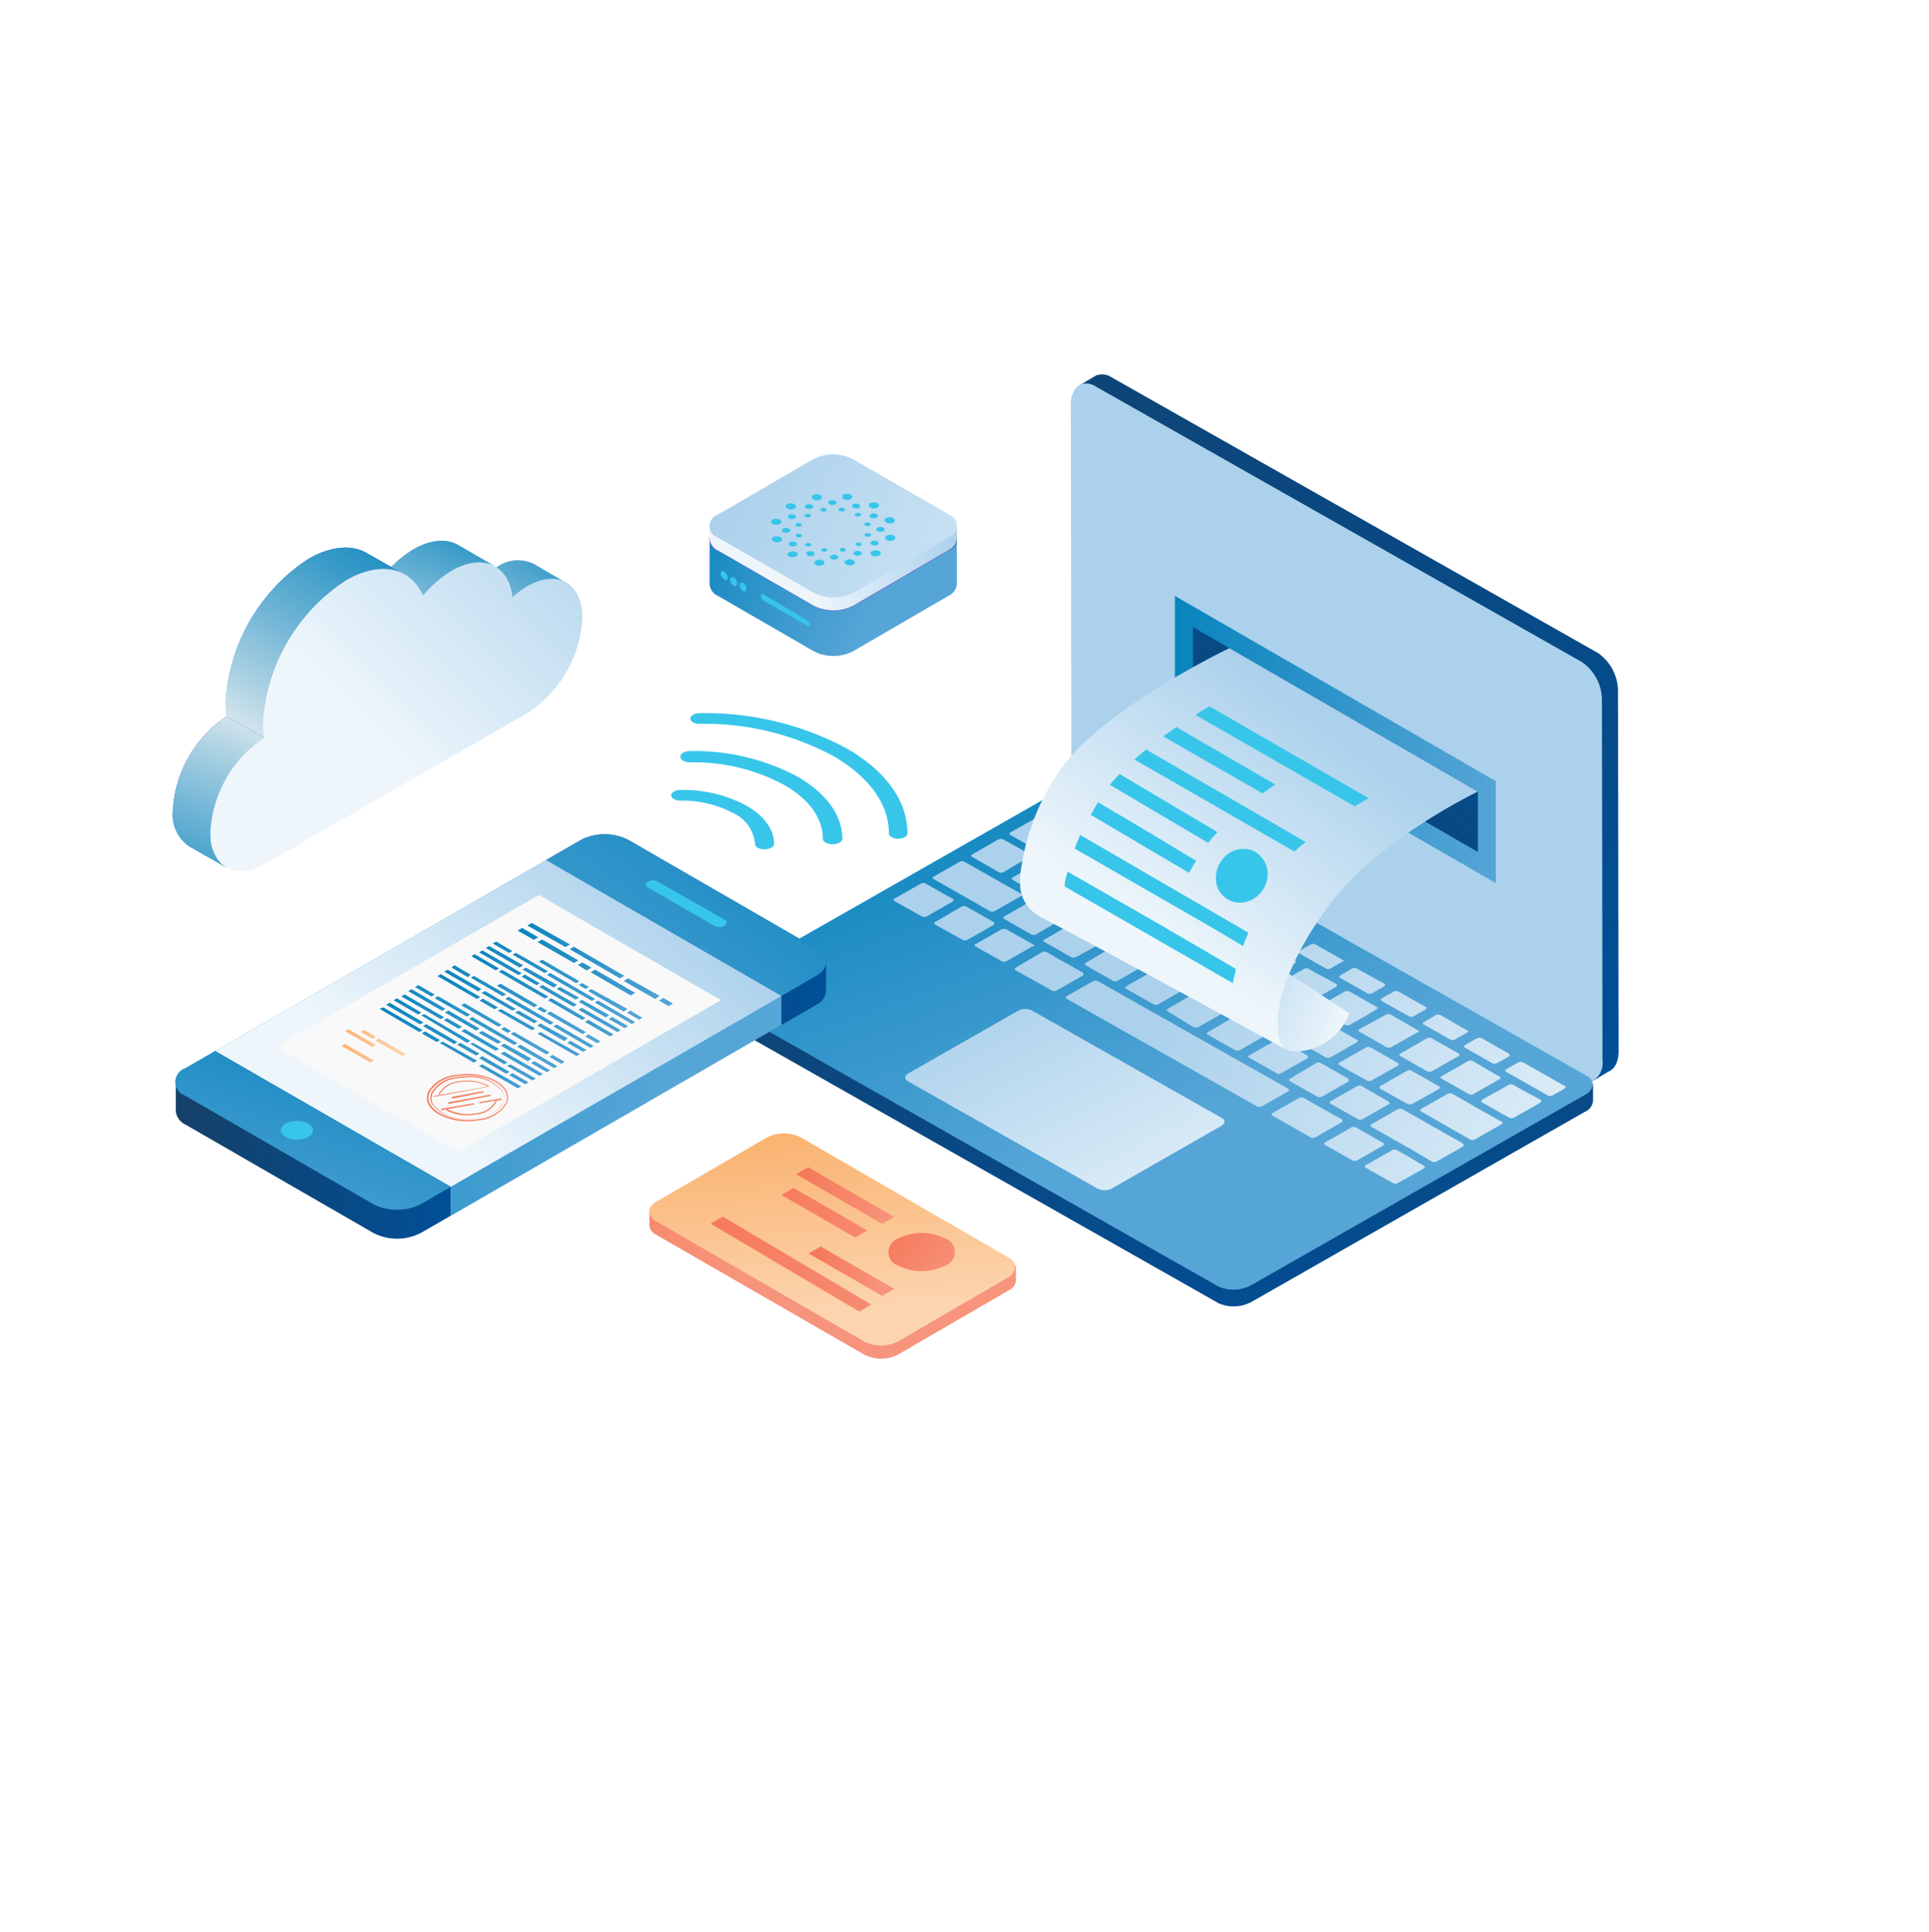 <svg xmlns="http://www.w3.org/2000/svg" xmlns:xlink="http://www.w3.org/1999/xlink" viewBox="0 0 179.42 179.7"><defs><style>.cls-1{mask:url(#mask);filter:url(#luminosity-noclip-6);}.cls-10,.cls-14,.cls-2,.cls-31,.cls-39,.cls-4,.cls-46,.cls-6,.cls-8{mix-blend-mode:multiply;}.cls-2{fill:url(#linear-gradient);}.cls-3{mask:url(#mask-2);filter:url(#luminosity-noclip-7);}.cls-4{fill:url(#linear-gradient-2);}.cls-5{mask:url(#mask-3);filter:url(#luminosity-noclip-8);}.cls-6{fill:url(#linear-gradient-3);}.cls-7{mask:url(#mask-4);filter:url(#luminosity-noclip-9);}.cls-8{fill:url(#linear-gradient-4);}.cls-9{mask:url(#mask-5);filter:url(#luminosity-noclip-10);}.cls-10{fill:url(#linear-gradient-5);}.cls-11{isolation:isolate;}.cls-12{fill:none;}.cls-13{mask:url(#mask-6);}.cls-14{fill:url(#linear-gradient-6);}.cls-15{fill:url(#linear-gradient-7);}.cls-16{fill:url(#linear-gradient-8);}.cls-17{fill:url(#linear-gradient-9);}.cls-18{fill:url(#linear-gradient-10);}.cls-19{fill:url(#linear-gradient-11);}.cls-20{fill:url(#linear-gradient-12);}.cls-21{mask:url(#mask-7);}.cls-22{fill:url(#linear-gradient-13);}.cls-23{fill:url(#linear-gradient-14);}.cls-24{fill:url(#linear-gradient-15);}.cls-25{fill:url(#linear-gradient-16);}.cls-26{fill:url(#linear-gradient-17);}.cls-27{fill:url(#linear-gradient-18);}.cls-28{fill:url(#linear-gradient-19);}.cls-29{fill:#38c5ea;}.cls-30{mask:url(#mask-8);}.cls-31{fill:url(#linear-gradient-20);}.cls-32{fill:url(#linear-gradient-21);}.cls-33{fill:url(#linear-gradient-22);}.cls-34{fill:url(#linear-gradient-23);}.cls-35{fill:url(#linear-gradient-24);}.cls-36{fill:url(#linear-gradient-25);}.cls-37{fill:url(#linear-gradient-26);}.cls-38{mask:url(#mask-9);}.cls-39{fill:url(#linear-gradient-27);}.cls-40{fill:url(#linear-gradient-28);}.cls-41{fill:url(#linear-gradient-29);}.cls-42{fill:url(#linear-gradient-30);}.cls-43{fill:url(#linear-gradient-31);}.cls-44{fill:url(#linear-gradient-32);}.cls-45{mask:url(#mask-10);}.cls-46{fill:url(#linear-gradient-33);}.cls-47{fill:url(#linear-gradient-34);}.cls-48{fill:url(#linear-gradient-35);}.cls-49{fill:url(#linear-gradient-36);}.cls-50{fill:url(#linear-gradient-37);}.cls-51{fill:url(#linear-gradient-38);}.cls-52{fill:url(#linear-gradient-39);}.cls-53{fill:url(#linear-gradient-40);}.cls-54{fill:url(#linear-gradient-41);}.cls-55{fill:url(#linear-gradient-42);}.cls-56{fill:url(#linear-gradient-43);}.cls-57{fill:url(#linear-gradient-44);}.cls-58{fill:url(#linear-gradient-45);}.cls-59{fill:url(#linear-gradient-46);}.cls-60{fill:url(#linear-gradient-47);}.cls-61{fill:url(#linear-gradient-48);}.cls-62{fill:#f9f9f9;}.cls-63{fill:url(#linear-gradient-49);}.cls-64{fill:url(#linear-gradient-50);}.cls-65{fill:url(#linear-gradient-51);}.cls-66{fill:url(#linear-gradient-52);}.cls-67{fill:url(#linear-gradient-53);}.cls-68{fill:url(#linear-gradient-54);}.cls-69{fill:url(#linear-gradient-55);}.cls-70{fill:url(#linear-gradient-56);}.cls-71{filter:url(#luminosity-noclip-5);}.cls-72{filter:url(#luminosity-noclip-4);}.cls-73{filter:url(#luminosity-noclip-3);}.cls-74{filter:url(#luminosity-noclip-2);}.cls-75{filter:url(#luminosity-noclip);}</style><filter id="luminosity-noclip" x="110.38" y="-15327.21" width="53.48" height="32766" filterUnits="userSpaceOnUse" color-interpolation-filters="sRGB"><feFlood flood-color="#fff" result="bg"/><feBlend in="SourceGraphic" in2="bg"/></filter><mask id="mask" x="110.38" y="-15327.21" width="53.48" height="32766" maskUnits="userSpaceOnUse"><g class="cls-75"/></mask><linearGradient id="linear-gradient" x1="127.88" y1="101.93" x2="145.06" y2="127.5" gradientUnits="userSpaceOnUse"><stop offset="0" stop-color="#fff"/><stop offset="0.13" stop-color="#ddd"/><stop offset="0.74" stop-color="#404040"/><stop offset="1"/></linearGradient><filter id="luminosity-noclip-2" x="83.09" y="-15327.21" width="62.52" height="32766" filterUnits="userSpaceOnUse" color-interpolation-filters="sRGB"><feFlood flood-color="#fff" result="bg"/><feBlend in="SourceGraphic" in2="bg"/></filter><mask id="mask-2" x="83.09" y="-15327.21" width="62.52" height="32766" maskUnits="userSpaceOnUse"><g class="cls-74"/></mask><linearGradient id="linear-gradient-2" x1="132.29" y1="67.52" x2="103.49" y2="107.49" gradientUnits="userSpaceOnUse"><stop offset="0" stop-color="#fff"/><stop offset="1"/></linearGradient><filter id="luminosity-noclip-3" x="17.4" y="-15327.21" width="112.55" height="32766" filterUnits="userSpaceOnUse" color-interpolation-filters="sRGB"><feFlood flood-color="#fff" result="bg"/><feBlend in="SourceGraphic" in2="bg"/></filter><mask id="mask-3" x="17.4" y="-15327.21" width="112.55" height="32766" maskUnits="userSpaceOnUse"><g class="cls-73"/></mask><linearGradient id="linear-gradient-3" x1="48.91" y1="74.85" x2="72.87" y2="125.52" xlink:href="#linear-gradient"/><filter id="luminosity-noclip-4" x="70.56" y="-15327.21" width="31.08" height="32766" filterUnits="userSpaceOnUse" color-interpolation-filters="sRGB"><feFlood flood-color="#fff" result="bg"/><feBlend in="SourceGraphic" in2="bg"/></filter><mask id="mask-4" x="70.56" y="-15327.21" width="31.08" height="32766" maskUnits="userSpaceOnUse"><g class="cls-72"/></mask><linearGradient id="linear-gradient-4" x1="81.59" y1="52.08" x2="90.15" y2="66.71" xlink:href="#linear-gradient"/><filter id="luminosity-noclip-5" x="74.1" y="-15327.21" width="52.02" height="32766" filterUnits="userSpaceOnUse" color-interpolation-filters="sRGB"><feFlood flood-color="#fff" result="bg"/><feBlend in="SourceGraphic" in2="bg"/></filter><mask id="mask-5" x="74.1" y="-15327.21" width="52.02" height="32766" maskUnits="userSpaceOnUse"><g class="cls-71"/></mask><linearGradient id="linear-gradient-5" x1="80.71" y1="106.65" x2="103.59" y2="134.08" xlink:href="#linear-gradient"/><filter id="luminosity-noclip-6" x="110.38" y="99.63" width="53.48" height="37.77" filterUnits="userSpaceOnUse" color-interpolation-filters="sRGB"><feFlood flood-color="#fff" result="bg"/><feBlend in="SourceGraphic" in2="bg"/></filter><mask id="mask-6" x="110.38" y="99.63" width="53.48" height="37.77" maskUnits="userSpaceOnUse"><g class="cls-1"><polygon class="cls-2" points="163.87 111.89 163.87 137.4 138.59 137.4 111.1 119.95 111.06 119.92 110.38 119.5 111.7 118.72 111.71 118.72 127.89 109.2 130.77 107.5 131.45 107.1 134.33 105.41 135 105.01 135 105.01 137.88 103.32 138.55 102.92 141.44 101.23 142.11 100.83 143.67 99.92 144.1 99.67 144.16 99.63 145.73 100.59 145.79 100.62 147.59 101.72 148.15 102.06 148.16 102.06 163.87 111.89"/></g></mask><linearGradient id="linear-gradient-6" x1="127.88" y1="101.93" x2="145.06" y2="127.5" gradientUnits="userSpaceOnUse"><stop offset="0" stop-color="#abd1ec" stop-opacity="0.7"/><stop offset="0.12" stop-color="#aed3ed" stop-opacity="0.67"/><stop offset="0.3" stop-color="#b7d8ef" stop-opacity="0.57"/><stop offset="0.52" stop-color="#c6e0f2" stop-opacity="0.42"/><stop offset="0.77" stop-color="#daebf6" stop-opacity="0.21"/><stop offset="1" stop-color="#eef6fb" stop-opacity="0"/></linearGradient><linearGradient id="linear-gradient-7" x1="94.04" y1="-4.82" x2="154.41" y2="99.61" gradientUnits="userSpaceOnUse"><stop offset="0.05" stop-color="#14416a"/><stop offset="1" stop-color="#004f98"/></linearGradient><linearGradient id="linear-gradient-8" x1="151.12" y1="113" x2="91.37" y2="42.95" gradientUnits="userSpaceOnUse"><stop offset="0" stop-color="#29007a"/><stop offset="1" stop-color="#00bdff"/></linearGradient><linearGradient id="linear-gradient-9" x1="101.78" y1="64.66" x2="112.96" y2="132.46" xlink:href="#linear-gradient-7"/><linearGradient id="linear-gradient-10" x1="90.86" y1="12.72" x2="144.14" y2="100.95" gradientUnits="userSpaceOnUse"><stop offset="0" stop-color="#abd1ec"/><stop offset="1" stop-color="#abd1ec"/></linearGradient><linearGradient id="linear-gradient-11" x1="96.74" y1="68.02" x2="109.85" y2="103.97" gradientUnits="userSpaceOnUse"><stop offset="0" stop-color="#0984bd"/><stop offset="1" stop-color="#56a5d7"/></linearGradient><linearGradient id="linear-gradient-12" x1="109.51" y1="90.34" x2="194.82" y2="126.86" gradientUnits="userSpaceOnUse"><stop offset="0" stop-color="#abd1ec"/><stop offset="0.57" stop-color="#eef6fb"/></linearGradient><filter id="luminosity-noclip-7" x="83.09" y="74.67" width="62.52" height="35.49" filterUnits="userSpaceOnUse" color-interpolation-filters="sRGB"><feFlood flood-color="#fff" result="bg"/><feBlend in="SourceGraphic" in2="bg"/></filter><mask id="mask-7" x="83.09" y="74.67" width="62.52" height="35.49" maskUnits="userSpaceOnUse"><g class="cls-3"><path class="cls-4" d="M101.7,76.13,101,75.7,99.64,75h0l-.44-.25h0a0,0,0,0,1,0,0,.35.35,0,0,0-.11,0,.41.41,0,0,0-.31,0l-1.07.61h0l0,0-.06.06a.12.12,0,0,0,0,.08s0,0,0,0a.05.05,0,0,0,0,0h0l.17.09L100.11,77a.54.54,0,0,0,.45,0l1.11-.64c.06,0,.11-.1.11-.14A.14.14,0,0,0,101.7,76.13Zm3.87,2.2-2.14-1.21-.38-.22h0a.52.52,0,0,0-.42,0l-1.11.62c-.13.09-.14.19,0,.26h0l.38.23L104,79.24a.5.5,0,0,0,.44,0l1.1-.63C105.66,78.5,105.67,78.39,105.57,78.33Zm3.9,2.21a.05.05,0,0,1,0,0l-.16-.09-1.49-.86-.41-.22-.46-.26-.07,0h0a.66.66,0,0,0-.37,0l-1.1.63c-.11.06-.14.16-.08.21a.08.08,0,0,0,0,0l.46.27.41.22,1.65.93a.41.41,0,0,0,.44,0l1.11-.63C109.51,80.7,109.54,80.6,109.47,80.54Zm3.82,2.16-1.2-.69-.39-.21-.53-.3-.39-.22a.59.59,0,0,0-.45,0l-1.1.63c-.13.07-.15.18,0,.25h0l.39.22.53.3.38.22,1.2.67a.46.46,0,0,0,.44,0l1.11-.62C113.39,82.89,113.41,82.77,113.29,82.7Zm3.87,2.2L115.51,84l-.86-.49a.47.47,0,0,0-.46,0l-.12.07-1,.55c-.13.07-.14.19,0,.25l2.5,1.42a.48.48,0,0,0,.45,0l1.1-.63C117.26,85.08,117.27,85,117.16,84.9ZM121,87.09l-2.51-1.43a.46.46,0,0,0-.45,0l-1.11.62c-.12.08-.13.19,0,.25L119.44,88a.48.48,0,0,0,.45,0l1.09-.63C121.12,87.26,121.13,87.15,121,87.09Zm3.87,2.19-2.52-1.43a.48.48,0,0,0-.45,0l-1,.58-.09,0c-.11.06-.13.16,0,.23l0,0,2.5,1.42a.43.43,0,0,0,.44,0l1.11-.63C125,89.46,125,89.34,124.89,89.28Zm3.86,2.18-.05,0-.51-.28h0l-1.38-.77-.57-.32a.5.5,0,0,0-.46,0l-.54.31-.54.32c-.15.07-.17.2,0,.26l.83.47,1.67.94a.59.59,0,0,0,.45,0l1.08-.62h0C128.85,91.64,128.86,91.53,128.75,91.46Zm3.86,2.2-2.5-1.43a.54.54,0,0,0-.46,0l-.36.2-.74.42c-.12.07-.16.19,0,.26l2.09,1.18.43.24a.53.53,0,0,0,.44,0l1.1-.63C132.72,93.83,132.73,93.72,132.61,93.66Zm3.87,2.18-.68-.38-.25-.15L134,94.42a.48.48,0,0,0-.45,0l-1.09.64c-.11.06-.14.13-.09.2l0,0,2.52,1.43a.53.53,0,0,0,.44,0l.21-.12.9-.51C136.57,96,136.6,95.91,136.48,95.84ZM140.33,98l-2.51-1.43a.53.53,0,0,0-.44,0l-1.1.63c-.14.09-.15.19,0,.26l2.51,1.43a.49.49,0,0,0,.44,0l1.1-.61C140.44,98.21,140.46,98.1,140.33,98Zm-20.51,3.27L102.4,91.42l-.29-.15a.46.46,0,0,0-.44,0l-.25.13-2.2,1.26c-.13.07-.13.19,0,.25l17.7,10a.55.55,0,0,0,.45,0l2.44-1.39C119.92,101.46,119.92,101.36,119.82,101.3ZM100.71,90.47l-.17-.1-1.47-.84-.4-.21-.53-.3-.38-.23-.39-.22a.51.51,0,0,0-.45,0L94.48,90c-.12.08-.14.18,0,.26l.4.22.4.23.32.18.6.33.38.21,1.25.71a.46.46,0,0,0,.44,0l1.2-.69,1.24-.7C100.81,90.64,100.83,90.54,100.71,90.47Zm24.11,13.66-3.56-2a.46.46,0,0,0-.44,0l-2.46,1.4c-.12.07-.12.19,0,.25l2.15,1.22h0l1.39.79a.55.55,0,0,0,.45,0l.69-.4h0l1.74-1C124.91,104.3,124.92,104.19,124.82,104.13Zm3.82,2.17-1.65-.94h0l-.86-.49a.49.49,0,0,0-.44,0l-1,.57h0l-1.42.81c-.14.09-.16.19,0,.26l2.51,1.42a.48.48,0,0,0,.45,0l2.44-1.39C128.73,106.47,128.76,106.37,128.64,106.3Zm3.82,2.15-1.69-1-.84-.47a.46.46,0,0,0-.44,0l-2.44,1.39c-.14.08-.15.19,0,.26l.88.5,1.63.92a.49.49,0,0,0,.44,0l2.46-1.38C132.55,108.63,132.55,108.52,132.46,108.45ZM95,83.14l0,0-1-.55-.39-.22-.53-.3-.39-.22-3-1.7h0a.54.54,0,0,0-.41,0h0l-2.43,1.39c-.13.07-.15.17,0,.23a0,0,0,0,0,0,0h0l3,1.71h0l.38.21.52.3.39.23.94.53a.49.49,0,0,0,.44,0l2.46-1.4a.16.16,0,0,0,.09-.11h0A.12.12,0,0,0,95,83.14Zm-6.4.46-2.51-1.42h0a.47.47,0,0,0-.43,0l-2.43,1.39c-.13.08-.16.19,0,.26h0l2.51,1.41a.57.57,0,0,0,.46,0l2.43-1.39C88.7,83.79,88.73,83.67,88.6,83.6Zm3.81,2.16-2-1.14-.21-.11h0l-.18-.1-.14-.08a.52.52,0,0,0-.44,0L87,85.75c-.13.07-.14.19,0,.26l.15.08.38.22,2,1.11a.48.48,0,0,0,.45,0l1.45-.82h0l1-.57C92.51,85.94,92.51,85.82,92.41,85.76Zm3.74,2.12-1.4-.79-.4-.23-.52-.29-.19-.11a.5.5,0,0,0-.46,0l-.06,0-1.29.74h0l-1.08.62-.06,0,0,0a.12.12,0,0,0,0,.19l.2.11.52.3.4.22,1.39.78a.5.5,0,0,0,.4,0h0l0,0,2.44-1.4C96.25,88.06,96.26,88,96.15,87.88Zm2.61-2.62L98.32,85,98,84.79l-.54-.3-.4-.22-.77-.43a.49.49,0,0,0-.44,0l-.42.24-2,1.16c-.13.07-.14.19,0,.25l.78.44.4.24.52.29.39.23.41.22a.46.46,0,0,0,.44,0l1.72-1h0l.72-.41C98.85,85.44,98.86,85.32,98.76,85.26Zm3.87,2.23a.15.15,0,0,0-.08-.08l-.29-.16-.52-.3-.39-.23-1.3-.74a.51.51,0,0,0-.45,0l-.7.4-1.73,1c-.15.08-.17.18,0,.26l1.32.74.38.22.55.31.26.15a.38.38,0,0,0,.16,0,.72.72,0,0,0,.29-.06l1.83-1,.6-.35C102.62,87.6,102.65,87.54,102.63,87.49Zm3.73,2.08-2.52-1.43a.52.52,0,0,0-.44,0l-.59.34L101,89.56c-.13.07-.14.18,0,.24l1,.57,1.51.86a.48.48,0,0,0,.45,0l1.46-.84.45-.26h0l.53-.3C106.46,89.74,106.47,89.63,106.36,89.57Zm3.79,2.15-.52-.3-1.87-1-.12-.07a.49.49,0,0,0-.44,0l-.08.05-.42.23-1.44.82-.49.29c-.14.07-.16.19,0,.25l2.52,1.42a.44.44,0,0,0,.44,0l2-1.14.43-.25C110.25,91.9,110.27,91.78,110.15,91.72ZM114,93.88l-2.52-1.44a.46.46,0,0,0-.44,0l-.41.23-2,1.16c-.12.07-.13.17,0,.25L111,95.54a.52.52,0,0,0,.44,0l2.1-1.19h0l.36-.2C114.06,94,114.07,93.94,114,93.88ZM117.75,96l-2.49-1.43a.57.57,0,0,0-.46,0l-.33.19L112.36,96c-.14.08-.15.18,0,.25l2.51,1.43a.55.55,0,0,0,.45,0l2.16-1.24h0l.28-.16C117.86,96.2,117.88,96.1,117.75,96Zm3.82,2.15-.7-.39h0l-1.8-1h0a.49.49,0,0,0-.27,0l-.14,0-.26.15h0l-2.19,1.24c-.12.07-.14.19,0,.25l2.52,1.42a.43.43,0,0,0,.45,0l2.44-1.39C121.67,98.36,121.68,98.24,121.57,98.18Zm3.79,2.16-2.5-1.43a.46.46,0,0,0-.45,0L120,100.33c-.13.07-.14.18,0,.25l2.51,1.42a.57.57,0,0,0,.46,0l2.43-1.39C125.46,100.51,125.48,100.4,125.36,100.34Zm3.8,2.16-2.5-1.44a.47.47,0,0,0-.43,0l-2.46,1.4c-.12.07-.13.17,0,.24l2.53,1.43a.5.5,0,0,0,.43,0l2.45-1.4C129.27,102.66,129.28,102.56,129.16,102.5Zm6.9,3.89-.51-.29-1.22-.69-3.09-1.76h0l-.78-.44a.57.57,0,0,0-.46,0l-2.43,1.39c-.14.08-.16.19,0,.25l.53.3h0l3.39,1.92,1.68,1a.46.46,0,0,0,.44,0l2-1.12.46-.28C136.15,106.57,136.16,106.45,136.06,106.39ZM95.83,79.49l-.58-.33h0l-1.94-1.09h0a.06.06,0,0,0-.05,0,.55.55,0,0,0-.38,0l-2.43,1.39c-.13.08-.16.18-.06.23a0,0,0,0,1,0,0h0l2.51,1.43a.48.48,0,0,0,.45,0l1.69-1,.76-.43C95.92,79.67,95.94,79.56,95.83,79.49Zm3.78,2.15-.41-.24-1.61-.91-.39-.22-.1-.06a.46.46,0,0,0-.45,0l-1.75,1-.69.39c-.14.07-.15.18,0,.25l.1.06.39.23.2.11h0l1.8,1a.57.57,0,0,0,.46,0L99,82.2l.55-.31C99.71,81.81,99.72,81.7,99.61,81.64Zm3.8,2.15-1.49-.85-.4-.22-.52-.3-.11-.06a.53.53,0,0,0-.44,0l-.81.47L98,83.78c-.14.08-.15.18,0,.24l.12.07.52.31.41.21,1.46.85a.52.52,0,0,0,.44,0l1.62-.92.83-.48C103.51,84,103.52,83.86,103.41,83.79Zm3.82,2.15-1-.55-.39-.22-.53-.3-.39-.22-.24-.13a.52.52,0,0,0-.44,0l-.84.48-1.61.91c-.13.08-.14.19,0,.25l.25.14.41.23.53.3.37.23,1,.52a.43.43,0,0,0,.44,0l1.59-.9.87-.5C107.31,86.12,107.32,86,107.23,85.94ZM111,88.1l-2.52-1.42a.43.43,0,0,0-.45,0l-.86.49-1.57.9c-.15.07-.16.2,0,.25l2.5,1.42a.56.56,0,0,0,.44,0l1.57-.89.89-.51C111.11,88.28,111.13,88.16,111,88.1Zm3.87,2.23a.19.19,0,0,0-.08-.07l-.17-.1-2.32-1.34-.17,0a.62.62,0,0,0-.29.07l-.89.51-1.54.89c-.08,0-.12.08-.12.12s0,.09.08.13l1.64.92.87.5a.52.52,0,0,0,.44,0l.85-.49.68-.39.92-.53a.18.18,0,0,0,.07,0,.13.13,0,0,0,0-.08Zm3.74,2.07-1.74-1L116.1,91a.53.53,0,0,0-.44,0l-.75.42-1.69,1c-.14.09-.15.2,0,.27l2.5,1.41a.46.46,0,0,0,.44,0l2.45-1.4C118.72,92.59,118.73,92.48,118.63,92.4Zm3.79,2.16-2.5-1.42a.5.5,0,0,0-.46,0l-.42.24h0l-.81.47-1.2.68c-.13.07-.15.2,0,.26l1.25.7.63.35.63.36a.46.46,0,0,0,.44,0l2.45-1.39C122.52,94.75,122.54,94.62,122.42,94.56Zm3.81,2.16-1.6-.91h0l-.92-.52a.46.46,0,0,0-.44,0l-2.45,1.4c-.12.07-.14.19,0,.25l1.08.61h0l1.43.8a.52.52,0,0,0,.44,0l2.45-1.4C126.32,96.9,126.33,96.78,126.23,96.72ZM130,98.86l-2.5-1.42a.54.54,0,0,0-.46,0l-2.43,1.38c-.14.09-.16.2,0,.27l2.52,1.41a.48.48,0,0,0,.45,0L130,99.13C130.12,99.05,130.14,98.94,130,98.86Zm3.8,2.16-1.12-.64h0l-1.39-.78a.44.44,0,0,0-.43,0L128.43,101c-.13.08-.15.2-.05.27l2.52,1.41a.51.51,0,0,0,.45,0l1-.55,1.47-.83C133.93,101.21,133.94,101.09,133.82,101Zm5.85,3.31-1.79-1L135.55,102l-.47-.26a.5.5,0,0,0-.43,0l-2.46,1.4c-.12.07-.13.18,0,.24L135,105h0l.55.31,1.18.67a.52.52,0,0,0,.47,0l2.42-1.39C139.76,104.52,139.79,104.39,139.67,104.33Zm-38.2-25.74-.3-.17-.39-.23-.43-.24-.09-.06-.39-.22-1.06-.59L96.91,76h0l-.07,0a.4.4,0,0,0-.35,0l-.27.16h0L94,77.42c-.1.06-.14.15-.07.22l0,0h0a0,0,0,0,0,0,0l1.42.81,1.53.87.39.22.53.3.39.21.29.17a.55.55,0,0,0,.45,0l1.61-.92,0,0,.78-.45C101.57,78.76,101.59,78.66,101.47,78.59Zm3.78,2.14-.15-.07-.52-.3-.4-.23-1.44-.82a.55.55,0,0,0-.45,0l-.83.47-.22.13-1.39.79c-.13.07-.15.19,0,.25l1.47.83.39.22.52.3.14.07a.41.41,0,0,0,.44,0l.54-.31,1-.59.86-.49C105.36,80.91,105.37,80.79,105.25,80.73Zm3.82,2.16-.15-.09-.39-.21-2-1.13a.46.46,0,0,0-.45,0l-.85.49-1.25.71-.34.19c-.14.07-.14.18,0,.25l2,1.13.39.22.07,0,0,0a.55.55,0,0,0,.45,0l1.56-.88.88-.51C109.16,83.06,109.17,83,109.07,82.89Zm3.78,2.16-2.51-1.44a.52.52,0,0,0-.45,0l-.88.51-1.55.89c-.14.07-.16.17,0,.24l2.51,1.43a.55.55,0,0,0,.45,0l1.52-.87.92-.53C113,85.21,113,85.11,112.85,85.05Zm3.82,2.14-.62-.34-1.91-1.08a.52.52,0,0,0-.44,0l-.92.53-1.53.86c-.13.08-.14.19,0,.25l2.5,1.43a.46.46,0,0,0,.45,0l2.45-1.38C116.75,87.37,116.76,87.26,116.67,87.19Zm3.79,2.16h0l-2.52-1.43a.5.5,0,0,0-.44,0l-2.44,1.39c-.14.07-.15.18,0,.25l1.37.78,1.13.64a.48.48,0,0,0,.45,0l1.09-.62.13-.07h0l.19-.1h0l.47-.26h0l.28-.16h0l.15-.08.12-.07C120.55,89.52,120.57,89.41,120.46,89.35Zm3.82,2.16-.15-.09-1.86-1-.51-.29a.5.5,0,0,0-.46,0l-.48.27-.62.35h0l-.44.25h0l-.74.42h0l0,0-.1.08c-.14.07-.15.18,0,.24l.09.05.46.26,1.17.67.79.45a.52.52,0,0,0,.44,0h0l1.1-.63,1.34-.76C124.36,91.68,124.37,91.57,124.28,91.51Zm3.79,2.15-2.52-1.43a.52.52,0,0,0-.45,0l-1.39.79-.77.44-.27.15c-.15.08-.16.19,0,.26L125,95.26l.1.06a.48.48,0,0,0,.45,0l1.41-.79,1-.6C128.16,93.83,128.19,93.72,128.07,93.66Zm3.79,2.15-.55-.32h0l-.69-.4-1.25-.71a.51.51,0,0,0-.45,0l-.6.34-1.85,1c-.13.08-.15.18,0,.25l2.51,1.43a.49.49,0,0,0,.44,0l2.27-1.28.18-.1C132,96,132,95.88,131.86,95.81ZM135.67,98l-.12-.08-2.4-1.35a.5.5,0,0,0-.43,0L132,97h0l-1.74,1c-.12.07-.14.18,0,.24l2.45,1.39.06,0a.46.46,0,0,0,.44,0l2.37-1.35.09-.05C135.76,98.14,135.77,98,135.67,98Zm3.8,2.15L137,98.7a.52.52,0,0,0-.47,0l-.95.56-1.48.83c-.13.07-.16.19,0,.25l1.51.85,1,.57a.48.48,0,0,0,.45,0l2.43-1.39C139.58,100.3,139.58,100.18,139.47,100.12Zm3.81,2.15-1.84-1-.68-.39a.46.46,0,0,0-.44,0l-2.45,1.38c-.13.08-.15.18,0,.26l.71.41,1.79,1a.54.54,0,0,0,.45,0l2.44-1.39C143.37,102.44,143.38,102.34,143.28,102.27Zm2.25-1.29-1.86-1.06-2-1.13a.57.57,0,0,0-.46,0l-1.1.63c-.14.08-.15.19,0,.26l2,1.13,1.86,1.06a.47.47,0,0,0,.43,0l1.1-.63C145.63,101.15,145.65,101,145.53,101Z"/></g></mask><linearGradient id="linear-gradient-13" x1="95.21" y1="71.8" x2="130.95" y2="110.29" xlink:href="#linear-gradient-12"/><linearGradient id="linear-gradient-14" x1="93.53" y1="91.36" x2="119.06" y2="142.17" xlink:href="#linear-gradient-12"/><linearGradient id="linear-gradient-15" x1="109.28" y1="68.79" x2="139.13" y2="68.79" xlink:href="#linear-gradient-11"/><linearGradient id="linear-gradient-16" x1="113.99" y1="84.99" x2="131.29" y2="57.56" xlink:href="#linear-gradient-7"/><linearGradient id="linear-gradient-17" x1="118.69" y1="91.72" x2="118.47" y2="89.37" gradientUnits="userSpaceOnUse"><stop offset="0.12" stop-color="#f4f4f4"/><stop offset="0.29" stop-color="#f2f1f3"/><stop offset="0.43" stop-color="#eae6ef"/><stop offset="0.56" stop-color="#ddd5e8"/><stop offset="0.69" stop-color="#cbbcdf"/><stop offset="0.81" stop-color="#b49dd3"/><stop offset="0.92" stop-color="#9977c4"/><stop offset="1" stop-color="#8359b9"/></linearGradient><linearGradient id="linear-gradient-18" x1="112.02" y1="90.34" x2="134.7" y2="99.69" xlink:href="#linear-gradient-12"/><linearGradient id="linear-gradient-19" x1="122.5" y1="66.43" x2="95.99" y2="103.13" xlink:href="#linear-gradient-12"/><filter id="luminosity-noclip-8" x="17.4" y="93.72" width="112.55" height="43.68" filterUnits="userSpaceOnUse" color-interpolation-filters="sRGB"><feFlood flood-color="#fff" result="bg"/><feBlend in="SourceGraphic" in2="bg"/></filter><mask id="mask-8" x="17.4" y="93.72" width="112.55" height="43.68" maskUnits="userSpaceOnUse"><g class="cls-5"><path class="cls-6" d="M129.94,137.4H50L18.32,118.06c-1.15-.66-1.22-1.7-.23-2.4.21-.15,0,0,5-2.9h0L53.82,95a14.27,14.27,0,0,1,1.74-1c2.93-1.13,5,1,5.54,1.19h0l6.64,4h0l5.42,3.29,13.3,8.52Z"/></g></mask><linearGradient id="linear-gradient-20" x1="48.91" y1="74.85" x2="72.87" y2="125.52" xlink:href="#linear-gradient-6"/><linearGradient id="linear-gradient-21" x1="50.79" y1="86.47" x2="76.83" y2="86.47" xlink:href="#linear-gradient-7"/><linearGradient id="linear-gradient-22" x1="7" y1="89.89" x2="61.98" y2="99.19" xlink:href="#linear-gradient-11"/><linearGradient id="linear-gradient-23" x1="16.35" y1="106.49" x2="41.93" y2="106.49" xlink:href="#linear-gradient-7"/><linearGradient id="linear-gradient-24" x1="74.12" y1="70.88" x2="51.84" y2="101.27" xlink:href="#linear-gradient-11"/><linearGradient id="linear-gradient-25" x1="59.87" y1="79.43" x2="23.71" y2="121.62" xlink:href="#linear-gradient-12"/><linearGradient id="linear-gradient-26" x1="32.89" y1="93.98" x2="25.34" y2="117.01" xlink:href="#linear-gradient-11"/><filter id="luminosity-noclip-9" x="70.56" y="51.67" width="31.08" height="17.13" filterUnits="userSpaceOnUse" color-interpolation-filters="sRGB"><feFlood flood-color="#fff" result="bg"/><feBlend in="SourceGraphic" in2="bg"/></filter><mask id="mask-9" x="70.56" y="51.67" width="31.08" height="17.13" maskUnits="userSpaceOnUse"><g class="cls-7"><polygon class="cls-8" points="70.56 57.5 89.02 68.8 101.64 62.08 83.97 51.67 80.83 57.18 70.56 57.5"/></g></mask><linearGradient id="linear-gradient-27" x1="81.59" y1="52.08" x2="90.15" y2="66.71" xlink:href="#linear-gradient-6"/><linearGradient id="linear-gradient-28" x1="63.22" y1="47.08" x2="81.83" y2="55.11" xlink:href="#linear-gradient-11"/><linearGradient id="linear-gradient-29" x1="62.97" y1="49.05" x2="88.79" y2="50.98" gradientUnits="userSpaceOnUse"><stop offset="0" stop-color="#9007fb"/><stop offset="1" stop-color="#38048f"/></linearGradient><linearGradient id="linear-gradient-30" x1="66" y1="52.89" x2="89.02" y2="52.89" gradientUnits="userSpaceOnUse"><stop offset="0.43" stop-color="#eef6fb"/><stop offset="1" stop-color="#abd1ec"/></linearGradient><linearGradient id="linear-gradient-31" x1="66.9" y1="46.24" x2="88.16" y2="46.24" xlink:href="#linear-gradient-30"/><linearGradient id="linear-gradient-32" x1="68.45" y1="44.27" x2="145.05" y2="83.55" xlink:href="#linear-gradient-12"/><filter id="luminosity-noclip-10" x="74.1" y="115.2" width="52.02" height="22.2" filterUnits="userSpaceOnUse" color-interpolation-filters="sRGB"><feFlood flood-color="#fff" result="bg"/><feBlend in="SourceGraphic" in2="bg"/></filter><mask id="mask-10" x="74.1" y="115.2" width="52.02" height="22.2" maskUnits="userSpaceOnUse"><g class="cls-9"><polygon class="cls-10" points="126.11 137.4 99.92 137.4 74.1 122.4 87.91 115.2 126.11 137.4"/></g></mask><linearGradient id="linear-gradient-33" x1="80.71" y1="106.65" x2="103.59" y2="134.08" xlink:href="#linear-gradient-6"/><linearGradient id="linear-gradient-34" x1="-2359.12" y1="12.25" x2="-2332.98" y2="34.52" gradientTransform="translate(2407.03 78.63)" gradientUnits="userSpaceOnUse"><stop offset="0" stop-color="#f57454"/><stop offset="1" stop-color="#f7947c"/></linearGradient><linearGradient id="linear-gradient-35" x1="-2354.26" y1="15.83" x2="-2329.33" y2="37.06" gradientTransform="translate(2407.03 78.63)" gradientUnits="userSpaceOnUse"><stop offset="0.2" stop-color="#f4c4da"/><stop offset="1" stop-color="#ab9bf4"/></linearGradient><linearGradient id="linear-gradient-36" x1="76.71" y1="105.46" x2="77.98" y2="122.27" gradientUnits="userSpaceOnUse"><stop offset="0" stop-color="#fab371"/><stop offset="1" stop-color="#fcd5b0"/></linearGradient><linearGradient id="linear-gradient-37" x1="8418.72" y1="113.45" x2="8410.95" y2="119.05" gradientTransform="matrix(-1, 0, 0, 1, 8500.27, 0)" xlink:href="#linear-gradient-34"/><linearGradient id="linear-gradient-38" x1="8426.38" y1="107.03" x2="8417.74" y2="114.66" gradientTransform="matrix(-1, 0, 0, 1, 8500.27, 0)" xlink:href="#linear-gradient-34"/><linearGradient id="linear-gradient-39" x1="8432.57" y1="108.41" x2="8412.01" y2="118.47" gradientTransform="matrix(-1, 0, 0, 1, 8500.27, 0)" xlink:href="#linear-gradient-34"/><linearGradient id="linear-gradient-40" x1="8425.51" y1="116.76" x2="8417.88" y2="119.31" gradientTransform="matrix(-1, 0, 0, 1, 8500.27, 0)" xlink:href="#linear-gradient-34"/><linearGradient id="linear-gradient-41" x1="8437.01" y1="109.01" x2="8413.71" y2="128.39" gradientTransform="matrix(-1, 0, 0, 1, 8500.27, 0)" xlink:href="#linear-gradient-34"/><linearGradient id="linear-gradient-42" x1="10556.16" y1="83.71" x2="10547.33" y2="62.68" gradientTransform="matrix(-1, 0, 0, 1, 10572.01, 0)" gradientUnits="userSpaceOnUse"><stop offset="0" stop-color="#06fcfc"/><stop offset="0.05" stop-color="#0ce8f5"/><stop offset="0.2" stop-color="#1dace1"/><stop offset="0.35" stop-color="#2d77cf"/><stop offset="0.49" stop-color="#394dc1"/><stop offset="0.63" stop-color="#432cb6"/><stop offset="0.77" stop-color="#4914ad"/><stop offset="0.89" stop-color="#4e06a9"/><stop offset="1" stop-color="#4f01a7"/></linearGradient><linearGradient id="linear-gradient-43" x1="10559.6" y1="70.6" x2="10519.06" y2="41.09" xlink:href="#linear-gradient-42"/><linearGradient id="linear-gradient-44" x1="41.02" y1="64.52" x2="54.29" y2="46.89" gradientUnits="userSpaceOnUse"><stop offset="0" stop-color="#f4f4f4"/><stop offset="0.23" stop-color="#b1d4e4"/><stop offset="0.51" stop-color="#6ab2d4"/><stop offset="0.74" stop-color="#3599c7"/><stop offset="0.91" stop-color="#158ac0"/><stop offset="1" stop-color="#0984bd"/></linearGradient><linearGradient id="linear-gradient-45" x1="36.56" y1="64.08" x2="44.08" y2="45.35" xlink:href="#linear-gradient-44"/><linearGradient id="linear-gradient-46" x1="23.26" y1="64.36" x2="14.78" y2="87.88" xlink:href="#linear-gradient-44"/><linearGradient id="linear-gradient-47" x1="21.39" y1="70.64" x2="35.88" y2="46.45" xlink:href="#linear-gradient-44"/><linearGradient id="linear-gradient-48" x1="55.47" y1="44.83" x2="17.09" y2="84.16" xlink:href="#linear-gradient-12"/><linearGradient id="linear-gradient-49" x1="48.15" y1="89.71" x2="62.59" y2="89.71" xlink:href="#linear-gradient-11"/><linearGradient id="linear-gradient-50" x1="43.84" y1="92" x2="59.75" y2="92" xlink:href="#linear-gradient-11"/><linearGradient id="linear-gradient-51" x1="40.7" y1="94.02" x2="55.89" y2="94.02" xlink:href="#linear-gradient-11"/><linearGradient id="linear-gradient-52" x1="35.3" y1="96.49" x2="52.52" y2="96.49" xlink:href="#linear-gradient-11"/><linearGradient id="linear-gradient-53" x1="31.76" y1="97.28" x2="37.77" y2="97.28" xlink:href="#linear-gradient-36"/><linearGradient id="linear-gradient-54" x1="39.74" y1="102.1" x2="47.28" y2="102.1" gradientTransform="matrix(1, 0, 0, 1, 0, 0)" xlink:href="#linear-gradient-34"/><linearGradient id="linear-gradient-55" x1="41.69" y1="102.24" x2="45.7" y2="102.24" gradientTransform="matrix(1, 0, 0, 1, 0, 0)" xlink:href="#linear-gradient-34"/><linearGradient id="linear-gradient-56" x1="42.03" y1="101.83" x2="44.99" y2="101.83" gradientTransform="matrix(1, 0, 0, 1, 0, 0)" xlink:href="#linear-gradient-34"/></defs><g class="cls-11"><g id="OCR_hero" data-name="OCR hero"><line class="cls-12" x1="80.3" y1="58.04" x2="79.74" y2="57.49"/><g class="cls-13"><polygon class="cls-14" points="163.87 111.89 163.87 137.4 138.59 137.4 111.1 119.95 111.06 119.92 110.38 119.5 111.7 118.72 111.71 118.72 127.89 109.2 130.77 107.5 131.45 107.1 134.33 105.41 135 105.01 135 105.01 137.88 103.32 138.55 102.92 141.44 101.23 142.11 100.83 143.67 99.92 144.1 99.67 144.16 99.63 145.73 100.59 145.79 100.62 147.59 101.72 148.15 102.06 148.16 102.06 163.87 111.89"/></g><path class="cls-15" d="M150.55,97.75c0,1-.36,1.69-.94,1.92l-1.47.88-1.41-1.92L101.07,36.79l-.69-.93,1.47-.88.14-.07h0a1.59,1.59,0,0,1,1.39.18l45.25,25.65a4.35,4.35,0,0,1,1.86,3.49Z"/><path class="cls-16" d="M146.73,98.63,103,73.84a4.35,4.35,0,0,1-1.86-3.49l-.05-33.53v0Z"/><path class="cls-17" d="M66.24,92.5v1.57a.88.88,0,0,0,.53.75l46.57,26.4a3.49,3.49,0,0,0,3.08-.13l31-17.68a1.25,1.25,0,0,0,.75-1v-1.57l-.81.65L101.05,75.27A3.46,3.46,0,0,0,98,75.4L67,93.08c-.14.08-.09-.36-.2-.27Z"/><path class="cls-18" d="M100.17,36a.65.65,0,0,1,.21-.16l.14-.08h0a1.57,1.57,0,0,1,1.38.18l45.25,25.65A4.33,4.33,0,0,1,149,65.1l.05,33.53a1.92,1.92,0,0,1-.93,1.92,1.63,1.63,0,0,1-1.39-.19L101.51,74.71a4.33,4.33,0,0,1-1.86-3.49L99.6,37.69A2.22,2.22,0,0,1,100.17,36Z"/><path class="cls-19" d="M101.05,73.7l46.57,26.39a.93.93,0,0,1,.53.76,1.23,1.23,0,0,1-.75,1l-31,17.68a3.46,3.46,0,0,1-3.08.13L66.77,93.26a.89.89,0,0,1-.53-.76,1.24,1.24,0,0,1,.75-1L98,73.83A3.46,3.46,0,0,1,101.05,73.7Z"/><path class="cls-20" d="M101.7,76.13,101,75.7,99.64,75h0l-.44-.25h0a0,0,0,0,1,0,0,.35.35,0,0,0-.11,0,.41.41,0,0,0-.31,0l-1.07.61h0l0,0-.06.06a.12.12,0,0,0,0,.08s0,0,0,0a.05.05,0,0,0,0,0h0l.17.09L100.11,77a.54.54,0,0,0,.45,0l1.11-.64c.06,0,.11-.1.11-.14A.14.14,0,0,0,101.7,76.13Zm3.87,2.2-2.14-1.21-.38-.22h0a.52.52,0,0,0-.42,0l-1.11.62c-.13.09-.14.19,0,.26h0l.38.23L104,79.24a.5.5,0,0,0,.44,0l1.1-.63C105.66,78.5,105.67,78.39,105.57,78.33Zm3.9,2.21a.05.05,0,0,1,0,0l-.16-.09-1.49-.86-.41-.22-.46-.26-.07,0h0a.66.66,0,0,0-.37,0l-1.1.63c-.11.06-.14.16-.08.21a.08.08,0,0,0,0,0l.46.27.41.22,1.65.93a.41.41,0,0,0,.44,0l1.11-.63C109.51,80.7,109.54,80.6,109.47,80.54Zm3.82,2.16-1.2-.69-.39-.21-.53-.3-.39-.22a.59.59,0,0,0-.45,0l-1.1.63c-.13.07-.15.18,0,.25h0l.39.22.53.3.38.22,1.2.67a.46.46,0,0,0,.44,0l1.11-.62C113.39,82.89,113.41,82.77,113.29,82.7Zm3.87,2.2L115.51,84l-.86-.49a.47.47,0,0,0-.46,0l-.12.07-1,.55c-.13.07-.14.19,0,.25l2.5,1.42a.48.48,0,0,0,.45,0l1.1-.63C117.26,85.08,117.27,85,117.16,84.9ZM121,87.09l-2.51-1.43a.46.46,0,0,0-.45,0l-1.11.62c-.12.08-.13.19,0,.25L119.44,88a.48.48,0,0,0,.45,0l1.09-.63C121.12,87.26,121.13,87.15,121,87.09Zm3.87,2.19-2.52-1.43a.48.48,0,0,0-.45,0l-1,.58-.09,0c-.11.06-.13.16,0,.23l0,0,2.5,1.42a.43.43,0,0,0,.44,0l1.11-.63C125,89.46,125,89.34,124.89,89.28Zm3.86,2.18-.05,0-.51-.28h0l-1.38-.77-.57-.32a.5.5,0,0,0-.46,0l-.54.31-.54.32c-.15.07-.17.2,0,.26l.83.47,1.67.94a.59.59,0,0,0,.45,0l1.08-.62h0C128.85,91.64,128.86,91.53,128.75,91.46Zm3.86,2.2-2.5-1.43a.54.54,0,0,0-.46,0l-.36.2-.74.42c-.12.07-.16.19,0,.26l2.09,1.18.43.24a.53.53,0,0,0,.44,0l1.1-.63C132.72,93.83,132.73,93.72,132.61,93.66Zm3.87,2.18-.68-.38-.25-.15L134,94.42a.48.48,0,0,0-.45,0l-1.09.64c-.11.06-.14.13-.09.2l0,0,2.52,1.43a.53.53,0,0,0,.44,0l.21-.12.9-.51C136.57,96,136.6,95.91,136.48,95.84ZM140.33,98l-2.51-1.43a.53.53,0,0,0-.44,0l-1.1.63c-.14.09-.15.19,0,.26l2.51,1.43a.49.49,0,0,0,.44,0l1.1-.61C140.44,98.21,140.46,98.1,140.33,98Zm-20.51,3.27L102.4,91.42l-.29-.15a.46.46,0,0,0-.44,0l-.25.13-2.2,1.26c-.13.07-.13.19,0,.25l17.7,10a.55.55,0,0,0,.45,0l2.44-1.39C119.92,101.46,119.92,101.36,119.82,101.3ZM100.71,90.47l-.17-.1-1.47-.84-.4-.21-.53-.3-.38-.23-.39-.22a.51.51,0,0,0-.45,0L94.48,90c-.12.08-.14.18,0,.26l.4.22.4.23.32.18.6.33.38.21,1.25.71a.46.46,0,0,0,.44,0l1.2-.69,1.24-.7C100.81,90.64,100.83,90.54,100.71,90.47Zm24.11,13.66-3.56-2a.46.46,0,0,0-.44,0l-2.46,1.4c-.12.07-.12.19,0,.25l2.15,1.22h0l1.39.79a.55.55,0,0,0,.45,0l.69-.4h0l1.74-1C124.91,104.3,124.92,104.19,124.82,104.13Zm3.82,2.17-1.65-.94h0l-.86-.49a.49.49,0,0,0-.44,0l-1,.57h0l-1.42.81c-.14.09-.16.19,0,.26l2.51,1.42a.48.48,0,0,0,.45,0l2.44-1.39C128.73,106.47,128.76,106.37,128.64,106.3Zm3.82,2.15-1.69-1-.84-.47a.46.46,0,0,0-.44,0l-2.44,1.39c-.14.08-.15.19,0,.26l.88.5,1.63.92a.49.49,0,0,0,.44,0l2.46-1.38C132.55,108.63,132.55,108.52,132.46,108.45ZM95,83.14l0,0-1-.55-.39-.22-.53-.3-.39-.22-3-1.7h0a.54.54,0,0,0-.41,0h0l-2.43,1.39c-.13.07-.15.17,0,.23a0,0,0,0,0,0,0h0l3,1.71h0l.38.21.52.3.39.23.94.53a.49.49,0,0,0,.44,0l2.46-1.4a.16.16,0,0,0,.09-.11h0A.12.12,0,0,0,95,83.14Zm-6.4.46-2.51-1.42h0a.47.47,0,0,0-.43,0l-2.43,1.39c-.13.08-.16.19,0,.26h0l2.51,1.41a.57.57,0,0,0,.46,0l2.43-1.39C88.7,83.79,88.73,83.67,88.6,83.6Zm3.81,2.16-2-1.14-.21-.11h0l-.18-.1-.14-.08a.52.52,0,0,0-.44,0L87,85.75c-.13.07-.14.19,0,.26l.15.08.38.22,2,1.11a.48.48,0,0,0,.45,0l1.45-.82h0l1-.57C92.51,85.94,92.51,85.82,92.41,85.76Zm3.74,2.12-1.4-.79-.4-.23-.52-.29-.19-.11a.5.5,0,0,0-.46,0l-.06,0-1.29.74h0l-1.08.62-.06,0,0,0a.12.12,0,0,0,0,.19l.2.11.52.3.4.22,1.39.78a.5.5,0,0,0,.4,0h0l0,0,2.44-1.4C96.25,88.06,96.26,88,96.15,87.88Zm2.61-2.62L98.32,85,98,84.79l-.54-.3-.4-.22-.77-.43a.49.49,0,0,0-.44,0l-.42.24-2,1.16c-.13.07-.14.19,0,.25l.78.44.4.24.52.29.39.23.41.22a.46.46,0,0,0,.44,0l1.72-1h0l.72-.41C98.85,85.44,98.86,85.32,98.76,85.26Zm3.87,2.23a.15.15,0,0,0-.08-.08l-.29-.16-.52-.3-.39-.23-1.3-.74a.51.51,0,0,0-.45,0l-.7.4-1.73,1c-.15.08-.17.18,0,.26l1.32.74.38.22.55.31.26.15a.38.38,0,0,0,.16,0,.72.72,0,0,0,.29-.06l1.83-1,.6-.35C102.62,87.6,102.65,87.54,102.63,87.49Zm3.73,2.08-2.52-1.43a.52.52,0,0,0-.44,0l-.59.34L101,89.56c-.13.07-.14.18,0,.24l1,.57,1.51.86a.48.48,0,0,0,.45,0l1.46-.84.45-.26h0l.53-.3C106.46,89.74,106.47,89.63,106.36,89.57Zm3.79,2.15-.52-.3-1.87-1-.12-.07a.49.49,0,0,0-.44,0l-.08.05-.42.23-1.44.82-.49.29c-.14.07-.16.19,0,.25l2.52,1.42a.44.44,0,0,0,.44,0l2-1.14.43-.25C110.25,91.9,110.27,91.78,110.15,91.72ZM114,93.88l-2.52-1.44a.46.46,0,0,0-.44,0l-.41.23-2,1.16c-.12.07-.13.17,0,.25L111,95.54a.52.52,0,0,0,.44,0l2.1-1.19h0l.36-.2C114.06,94,114.07,93.94,114,93.88ZM117.75,96l-2.49-1.43a.57.57,0,0,0-.46,0l-.33.19L112.36,96c-.14.08-.15.18,0,.25l2.51,1.43a.55.55,0,0,0,.45,0l2.16-1.24h0l.28-.16C117.86,96.2,117.88,96.1,117.75,96Zm3.82,2.15-.7-.39h0l-1.8-1h0a.49.49,0,0,0-.27,0l-.14,0-.26.15h0l-2.19,1.24c-.12.07-.14.19,0,.25l2.52,1.42a.43.43,0,0,0,.45,0l2.44-1.39C121.67,98.36,121.68,98.24,121.57,98.18Zm3.79,2.16-2.5-1.43a.46.46,0,0,0-.45,0L120,100.33c-.13.07-.14.18,0,.25l2.51,1.42a.57.57,0,0,0,.46,0l2.43-1.39C125.46,100.51,125.48,100.4,125.36,100.34Zm3.8,2.16-2.5-1.44a.47.47,0,0,0-.43,0l-2.46,1.4c-.12.07-.13.17,0,.24l2.53,1.43a.5.5,0,0,0,.43,0l2.45-1.4C129.27,102.66,129.28,102.56,129.16,102.5Zm6.9,3.89-.51-.29-1.22-.69-3.09-1.76h0l-.78-.44a.57.57,0,0,0-.46,0l-2.43,1.39c-.14.08-.16.19,0,.25l.53.3h0l3.39,1.92,1.68,1a.46.46,0,0,0,.44,0l2-1.12.46-.28C136.15,106.57,136.16,106.45,136.06,106.39ZM95.83,79.49l-.58-.33h0l-1.94-1.09h0a.06.06,0,0,0-.05,0,.55.55,0,0,0-.38,0l-2.43,1.39c-.13.08-.16.18-.06.23a0,0,0,0,1,0,0h0l2.51,1.43a.48.48,0,0,0,.45,0l1.69-1,.76-.43C95.92,79.67,95.94,79.56,95.83,79.49Zm3.78,2.15-.41-.24-1.61-.91-.39-.22-.1-.06a.46.46,0,0,0-.45,0l-1.75,1-.69.39c-.14.07-.15.18,0,.25l.1.06.39.23.2.11h0l1.8,1a.57.57,0,0,0,.46,0L99,82.2l.55-.31C99.71,81.81,99.72,81.7,99.61,81.64Zm3.8,2.15-1.49-.85-.4-.22-.52-.3-.11-.06a.53.53,0,0,0-.44,0l-.81.47L98,83.78c-.14.08-.15.18,0,.24l.12.07.52.31.41.21,1.46.85a.52.52,0,0,0,.44,0l1.62-.92.83-.48C103.51,84,103.52,83.86,103.41,83.79Zm3.82,2.15-1-.55-.39-.22-.53-.3-.39-.22-.24-.13a.52.52,0,0,0-.44,0l-.84.48-1.61.91c-.13.08-.14.19,0,.25l.25.14.41.23.53.3.37.23,1,.52a.43.43,0,0,0,.44,0l1.59-.9.87-.5C107.31,86.12,107.32,86,107.23,85.94ZM111,88.1l-2.52-1.42a.43.43,0,0,0-.45,0l-.86.49-1.57.9c-.15.07-.16.2,0,.25l2.5,1.42a.56.56,0,0,0,.44,0l1.57-.89.89-.51C111.11,88.28,111.13,88.16,111,88.1Zm3.87,2.23a.19.19,0,0,0-.08-.07l-.17-.1-2.32-1.34-.17,0a.62.62,0,0,0-.29.07l-.89.51-1.54.89c-.08,0-.12.08-.12.12s0,.09.08.13l1.64.92.87.5a.52.52,0,0,0,.44,0l.85-.49.68-.39.92-.53a.18.18,0,0,0,.07,0,.13.13,0,0,0,0-.08Zm3.74,2.07-1.74-1L116.1,91a.53.53,0,0,0-.44,0l-.75.42-1.69,1c-.14.09-.15.2,0,.27l2.5,1.41a.46.46,0,0,0,.44,0l2.45-1.4C118.72,92.59,118.73,92.48,118.63,92.4Zm3.79,2.16-2.5-1.42a.5.5,0,0,0-.46,0l-.42.24h0l-.81.47-1.2.68c-.13.07-.15.2,0,.26l1.25.7.63.35.63.36a.46.46,0,0,0,.44,0l2.45-1.39C122.52,94.75,122.54,94.62,122.42,94.56Zm3.81,2.16-1.6-.91h0l-.92-.52a.46.46,0,0,0-.44,0l-2.45,1.4c-.12.07-.14.19,0,.25l1.08.61h0l1.43.8a.52.52,0,0,0,.44,0l2.45-1.4C126.32,96.9,126.33,96.78,126.23,96.72ZM130,98.86l-2.5-1.42a.54.54,0,0,0-.46,0l-2.43,1.38c-.14.09-.16.2,0,.27l2.52,1.41a.48.48,0,0,0,.45,0L130,99.13C130.12,99.05,130.14,98.94,130,98.86Zm3.8,2.16-1.12-.64h0l-1.39-.78a.44.44,0,0,0-.43,0L128.43,101c-.13.08-.15.2-.05.27l2.52,1.41a.51.51,0,0,0,.45,0l1-.55,1.47-.83C133.93,101.21,133.94,101.09,133.82,101Zm5.85,3.31-1.79-1L135.55,102l-.47-.26a.5.5,0,0,0-.43,0l-2.46,1.4c-.12.07-.13.18,0,.24L135,105h0l.55.31,1.18.67a.52.52,0,0,0,.47,0l2.42-1.39C139.76,104.52,139.79,104.39,139.67,104.33Zm-38.2-25.74-.3-.17-.39-.23-.43-.24-.09-.06-.39-.22-1.06-.59L96.91,76h0l-.07,0a.4.4,0,0,0-.35,0l-.27.16h0L94,77.42c-.1.06-.14.15-.07.22l0,0h0a0,0,0,0,0,0,0l1.42.81,1.53.87.39.22.53.3.39.21.29.17a.55.55,0,0,0,.45,0l1.61-.92,0,0,.78-.45C101.57,78.76,101.59,78.66,101.47,78.59Zm3.78,2.14-.15-.07-.52-.3-.4-.23-1.44-.82a.55.55,0,0,0-.45,0l-.83.47-.22.13-1.39.79c-.13.07-.15.19,0,.25l1.47.83.39.22.52.3.14.07a.41.41,0,0,0,.44,0l.54-.31,1-.59.86-.49C105.36,80.91,105.37,80.79,105.25,80.73Zm3.82,2.16-.15-.09-.39-.21-2-1.13a.46.46,0,0,0-.45,0l-.85.49-1.25.71-.34.19c-.14.07-.14.18,0,.25l2,1.13.39.22.07,0,0,0a.55.55,0,0,0,.45,0l1.56-.88.88-.51C109.16,83.06,109.17,83,109.07,82.89Zm3.78,2.16-2.51-1.44a.52.52,0,0,0-.45,0l-.88.51-1.55.89c-.14.07-.16.17,0,.24l2.51,1.43a.55.55,0,0,0,.45,0l1.52-.87.92-.53C113,85.21,113,85.11,112.85,85.05Zm3.82,2.14-.62-.34-1.91-1.08a.52.52,0,0,0-.44,0l-.92.53-1.53.86c-.13.08-.14.19,0,.25l2.5,1.43a.46.46,0,0,0,.45,0l2.45-1.38C116.75,87.37,116.76,87.26,116.67,87.19Zm3.79,2.16h0l-2.52-1.43a.5.5,0,0,0-.44,0l-2.44,1.39c-.14.07-.15.18,0,.25l1.37.78,1.13.64a.48.48,0,0,0,.45,0l1.09-.62.13-.07h0l.19-.1h0l.47-.26h0l.28-.16h0l.15-.08.12-.07C120.55,89.52,120.57,89.41,120.46,89.35Zm3.82,2.16-.15-.09-1.86-1-.51-.29a.5.5,0,0,0-.46,0l-.48.27-.62.35h0l-.44.25h0l-.74.42h0l0,0-.1.08c-.14.07-.15.18,0,.24l.09.05.46.26,1.17.67.79.45a.52.52,0,0,0,.44,0h0l1.1-.63,1.34-.76C124.36,91.68,124.37,91.57,124.28,91.51Zm3.79,2.15-2.52-1.43a.52.52,0,0,0-.45,0l-1.39.79-.77.44-.27.15c-.15.08-.16.19,0,.26L125,95.26l.1.06a.48.48,0,0,0,.45,0l1.41-.79,1-.6C128.16,93.83,128.19,93.72,128.07,93.66Zm3.79,2.15-.55-.32h0l-.69-.4-1.25-.71a.51.51,0,0,0-.45,0l-.6.34-1.85,1c-.13.08-.15.18,0,.25l2.51,1.43a.49.49,0,0,0,.44,0l2.27-1.28.18-.1C132,96,132,95.88,131.86,95.81ZM135.67,98l-.12-.08-2.4-1.35a.5.5,0,0,0-.43,0L132,97h0l-1.74,1c-.12.07-.14.18,0,.24l2.45,1.39.06,0a.46.46,0,0,0,.44,0l2.37-1.35.09-.05C135.76,98.14,135.77,98,135.67,98Zm3.8,2.15L137,98.7a.52.52,0,0,0-.47,0l-.95.56-1.48.83c-.13.07-.16.19,0,.25l1.51.85,1,.57a.48.48,0,0,0,.45,0l2.43-1.39C139.58,100.3,139.58,100.18,139.47,100.12Zm3.81,2.15-1.84-1-.68-.39a.46.46,0,0,0-.44,0l-2.45,1.38c-.13.08-.15.18,0,.26l.71.41,1.79,1a.54.54,0,0,0,.45,0l2.44-1.39C143.37,102.44,143.38,102.34,143.28,102.27Zm2.25-1.29-1.86-1.06-2-1.13a.57.57,0,0,0-.46,0l-1.1.63c-.14.08-.15.19,0,.26l2,1.13,1.86,1.06a.47.47,0,0,0,.43,0l1.1-.63C145.63,101.15,145.65,101,145.53,101Z"/><g class="cls-21"><path class="cls-22" d="M101.7,76.13,101,75.7,99.64,75h0l-.44-.25h0a0,0,0,0,1,0,0,.35.35,0,0,0-.11,0,.41.41,0,0,0-.31,0l-1.07.61h0l0,0-.06.06a.12.12,0,0,0,0,.08s0,0,0,0a.05.05,0,0,0,0,0h0l.17.09L100.11,77a.54.54,0,0,0,.45,0l1.11-.64c.06,0,.11-.1.11-.14A.14.14,0,0,0,101.7,76.13Zm3.87,2.2-2.14-1.21-.38-.22h0a.52.52,0,0,0-.42,0l-1.11.62c-.13.09-.14.19,0,.26h0l.38.23L104,79.24a.5.5,0,0,0,.44,0l1.1-.63C105.66,78.5,105.67,78.39,105.57,78.33Zm3.9,2.21a.05.05,0,0,1,0,0l-.16-.09-1.49-.86-.41-.22-.46-.26-.07,0h0a.66.66,0,0,0-.37,0l-1.1.63c-.11.06-.14.16-.08.21a.08.08,0,0,0,0,0l.46.27.41.22,1.65.93a.41.41,0,0,0,.44,0l1.11-.63C109.51,80.7,109.54,80.6,109.47,80.54Zm3.82,2.16-1.2-.69-.39-.21-.53-.3-.39-.22a.59.59,0,0,0-.45,0l-1.1.63c-.13.07-.15.18,0,.25h0l.39.22.53.3.38.22,1.2.67a.46.46,0,0,0,.44,0l1.11-.62C113.39,82.89,113.41,82.77,113.29,82.7Zm3.87,2.2L115.51,84l-.86-.49a.47.47,0,0,0-.46,0l-.12.07-1,.55c-.13.07-.14.19,0,.25l2.5,1.42a.48.48,0,0,0,.45,0l1.1-.63C117.26,85.08,117.27,85,117.16,84.9ZM121,87.09l-2.51-1.43a.46.46,0,0,0-.45,0l-1.11.62c-.12.08-.13.19,0,.25L119.44,88a.48.48,0,0,0,.45,0l1.09-.63C121.12,87.26,121.13,87.15,121,87.09Zm3.87,2.19-2.52-1.43a.48.48,0,0,0-.45,0l-1,.58-.09,0c-.11.06-.13.16,0,.23l0,0,2.5,1.42a.43.43,0,0,0,.44,0l1.11-.63C125,89.46,125,89.34,124.89,89.28Zm3.86,2.18-.05,0-.51-.28h0l-1.38-.77-.57-.32a.5.5,0,0,0-.46,0l-.54.31-.54.32c-.15.07-.17.2,0,.26l.83.47,1.67.94a.59.59,0,0,0,.45,0l1.08-.62h0C128.85,91.64,128.86,91.53,128.75,91.46Zm3.86,2.2-2.5-1.43a.54.54,0,0,0-.46,0l-.36.2-.74.42c-.12.07-.16.19,0,.26l2.09,1.18.43.24a.53.53,0,0,0,.44,0l1.1-.63C132.72,93.83,132.73,93.72,132.61,93.66Zm3.87,2.18-.68-.38-.25-.15L134,94.42a.48.48,0,0,0-.45,0l-1.09.64c-.11.06-.14.13-.09.2l0,0,2.52,1.43a.53.53,0,0,0,.44,0l.21-.12.9-.51C136.57,96,136.6,95.91,136.48,95.84ZM140.33,98l-2.51-1.43a.53.53,0,0,0-.44,0l-1.1.63c-.14.09-.15.19,0,.26l2.51,1.43a.49.49,0,0,0,.44,0l1.1-.61C140.44,98.21,140.46,98.1,140.33,98Zm-20.51,3.27L102.4,91.42l-.29-.15a.46.46,0,0,0-.44,0l-.25.13-2.2,1.26c-.13.07-.13.19,0,.25l17.7,10a.55.55,0,0,0,.45,0l2.44-1.39C119.92,101.46,119.92,101.36,119.82,101.3ZM100.71,90.47l-.17-.1-1.47-.84-.4-.21-.53-.3-.38-.23-.39-.22a.51.51,0,0,0-.45,0L94.48,90c-.12.08-.14.18,0,.26l.4.22.4.23.32.18.6.33.38.21,1.25.71a.46.46,0,0,0,.44,0l1.2-.69,1.24-.7C100.81,90.64,100.83,90.54,100.71,90.47Zm24.11,13.66-3.56-2a.46.46,0,0,0-.44,0l-2.46,1.4c-.12.07-.12.19,0,.25l2.15,1.22h0l1.39.79a.55.55,0,0,0,.45,0l.69-.4h0l1.74-1C124.91,104.3,124.92,104.19,124.82,104.13Zm3.82,2.17-1.65-.94h0l-.86-.49a.49.49,0,0,0-.44,0l-1,.57h0l-1.42.81c-.14.09-.16.19,0,.26l2.51,1.42a.48.48,0,0,0,.45,0l2.44-1.39C128.73,106.47,128.76,106.37,128.64,106.3Zm3.82,2.15-1.69-1-.84-.47a.46.46,0,0,0-.44,0l-2.44,1.39c-.14.08-.15.19,0,.26l.88.5,1.63.92a.49.49,0,0,0,.44,0l2.46-1.38C132.55,108.63,132.55,108.52,132.46,108.45ZM95,83.14l0,0-1-.55-.39-.22-.53-.3-.39-.22-3-1.7h0a.54.54,0,0,0-.41,0h0l-2.43,1.39c-.13.07-.15.17,0,.23a0,0,0,0,0,0,0h0l3,1.71h0l.38.21.52.3.39.23.94.53a.49.49,0,0,0,.44,0l2.46-1.4a.16.16,0,0,0,.09-.11h0A.12.12,0,0,0,95,83.14Zm-6.4.46-2.51-1.42h0a.47.47,0,0,0-.43,0l-2.43,1.39c-.13.08-.16.19,0,.26h0l2.51,1.41a.57.57,0,0,0,.46,0l2.43-1.39C88.7,83.79,88.73,83.67,88.6,83.6Zm3.81,2.16-2-1.14-.21-.11h0l-.18-.1-.14-.08a.52.52,0,0,0-.44,0L87,85.75c-.13.07-.14.19,0,.26l.15.08.38.22,2,1.11a.48.48,0,0,0,.45,0l1.45-.82h0l1-.57C92.51,85.94,92.51,85.82,92.41,85.76Zm3.74,2.12-1.4-.79-.4-.23-.52-.29-.19-.11a.5.5,0,0,0-.46,0l-.06,0-1.29.74h0l-1.08.62-.06,0,0,0a.12.12,0,0,0,0,.19l.2.11.52.3.4.22,1.39.78a.5.5,0,0,0,.4,0h0l0,0,2.44-1.4C96.25,88.06,96.26,88,96.15,87.88Zm2.61-2.62L98.32,85,98,84.79l-.54-.3-.4-.22-.77-.43a.49.49,0,0,0-.44,0l-.42.24-2,1.16c-.13.07-.14.19,0,.25l.78.44.4.24.52.29.39.23.41.22a.46.46,0,0,0,.44,0l1.72-1h0l.72-.41C98.85,85.44,98.86,85.32,98.76,85.26Zm3.87,2.23a.15.15,0,0,0-.08-.08l-.29-.16-.52-.3-.39-.23-1.3-.74a.51.51,0,0,0-.45,0l-.7.4-1.73,1c-.15.08-.17.18,0,.26l1.32.74.38.22.55.31.26.15a.38.38,0,0,0,.16,0,.72.72,0,0,0,.29-.06l1.83-1,.6-.35C102.62,87.6,102.65,87.54,102.63,87.49Zm3.73,2.08-2.52-1.43a.52.52,0,0,0-.44,0l-.59.34L101,89.56c-.13.07-.14.18,0,.24l1,.57,1.51.86a.48.48,0,0,0,.45,0l1.46-.84.45-.26h0l.53-.3C106.46,89.74,106.47,89.63,106.36,89.57Zm3.79,2.15-.52-.3-1.87-1-.12-.07a.49.49,0,0,0-.44,0l-.08.05-.42.23-1.44.82-.49.29c-.14.07-.16.19,0,.25l2.52,1.42a.44.44,0,0,0,.44,0l2-1.14.43-.25C110.25,91.9,110.27,91.78,110.15,91.72ZM114,93.88l-2.52-1.44a.46.46,0,0,0-.44,0l-.41.23-2,1.16c-.12.07-.13.17,0,.25L111,95.54a.52.52,0,0,0,.44,0l2.1-1.19h0l.36-.2C114.06,94,114.07,93.94,114,93.88ZM117.75,96l-2.49-1.43a.57.57,0,0,0-.46,0l-.33.19L112.36,96c-.14.08-.15.18,0,.25l2.51,1.43a.55.55,0,0,0,.45,0l2.16-1.24h0l.28-.16C117.86,96.2,117.88,96.1,117.75,96Zm3.82,2.15-.7-.39h0l-1.8-1h0a.49.49,0,0,0-.27,0l-.14,0-.26.15h0l-2.19,1.24c-.12.07-.14.19,0,.25l2.52,1.42a.43.43,0,0,0,.45,0l2.44-1.39C121.67,98.36,121.68,98.24,121.57,98.18Zm3.79,2.16-2.5-1.43a.46.46,0,0,0-.45,0L120,100.33c-.13.07-.14.18,0,.25l2.51,1.42a.57.57,0,0,0,.46,0l2.43-1.39C125.46,100.51,125.48,100.4,125.36,100.34Zm3.8,2.16-2.5-1.44a.47.47,0,0,0-.43,0l-2.46,1.4c-.12.07-.13.17,0,.24l2.53,1.43a.5.5,0,0,0,.43,0l2.45-1.4C129.27,102.66,129.28,102.56,129.16,102.5Zm6.9,3.89-.51-.29-1.22-.69-3.09-1.76h0l-.78-.44a.57.57,0,0,0-.46,0l-2.43,1.39c-.14.08-.16.19,0,.25l.53.3h0l3.39,1.92,1.68,1a.46.46,0,0,0,.44,0l2-1.12.46-.28C136.15,106.57,136.16,106.45,136.06,106.39ZM95.83,79.49l-.58-.33h0l-1.94-1.09h0a.06.06,0,0,0-.05,0,.55.55,0,0,0-.38,0l-2.43,1.39c-.13.08-.16.18-.06.23a0,0,0,0,1,0,0h0l2.51,1.43a.48.48,0,0,0,.45,0l1.69-1,.76-.43C95.92,79.67,95.94,79.56,95.83,79.49Zm3.78,2.15-.41-.24-1.61-.91-.39-.22-.1-.06a.46.46,0,0,0-.45,0l-1.75,1-.69.39c-.14.07-.15.18,0,.25l.1.06.39.23.2.11h0l1.8,1a.57.57,0,0,0,.46,0L99,82.2l.55-.31C99.71,81.81,99.72,81.7,99.61,81.64Zm3.8,2.15-1.49-.85-.4-.22-.52-.3-.11-.06a.53.53,0,0,0-.44,0l-.81.47L98,83.78c-.14.08-.15.18,0,.24l.12.07.52.31.41.21,1.46.85a.52.52,0,0,0,.44,0l1.62-.92.83-.48C103.51,84,103.52,83.86,103.41,83.79Zm3.82,2.15-1-.55-.39-.22-.53-.3-.39-.22-.24-.13a.52.52,0,0,0-.44,0l-.84.48-1.61.91c-.13.08-.14.19,0,.25l.25.14.41.23.53.3.37.23,1,.52a.43.43,0,0,0,.44,0l1.59-.9.87-.5C107.31,86.12,107.32,86,107.23,85.94ZM111,88.1l-2.52-1.42a.43.43,0,0,0-.45,0l-.86.49-1.57.9c-.15.07-.16.2,0,.25l2.5,1.42a.56.56,0,0,0,.44,0l1.57-.89.89-.51C111.11,88.28,111.13,88.16,111,88.1Zm3.87,2.23a.19.19,0,0,0-.08-.07l-.17-.1-2.32-1.34-.17,0a.62.62,0,0,0-.29.07l-.89.51-1.54.89c-.08,0-.12.08-.12.12s0,.09.08.13l1.64.92.87.5a.52.52,0,0,0,.44,0l.85-.49.68-.39.92-.53a.18.18,0,0,0,.07,0,.13.13,0,0,0,0-.08Zm3.74,2.07-1.74-1L116.1,91a.53.53,0,0,0-.44,0l-.75.42-1.69,1c-.14.09-.15.2,0,.27l2.5,1.41a.46.46,0,0,0,.44,0l2.45-1.4C118.72,92.59,118.73,92.48,118.63,92.4Zm3.79,2.16-2.5-1.42a.5.5,0,0,0-.46,0l-.42.24h0l-.81.47-1.2.68c-.13.07-.15.2,0,.26l1.25.7.63.35.63.36a.46.46,0,0,0,.44,0l2.45-1.39C122.52,94.75,122.54,94.62,122.42,94.56Zm3.81,2.16-1.6-.91h0l-.92-.52a.46.46,0,0,0-.44,0l-2.45,1.4c-.12.07-.14.19,0,.25l1.08.61h0l1.43.8a.52.52,0,0,0,.44,0l2.45-1.4C126.32,96.9,126.33,96.78,126.23,96.72ZM130,98.86l-2.5-1.42a.54.54,0,0,0-.46,0l-2.43,1.38c-.14.09-.16.2,0,.27l2.52,1.41a.48.48,0,0,0,.45,0L130,99.13C130.12,99.05,130.14,98.94,130,98.86Zm3.8,2.16-1.12-.64h0l-1.39-.78a.44.44,0,0,0-.43,0L128.43,101c-.13.08-.15.2-.05.27l2.52,1.41a.51.51,0,0,0,.45,0l1-.55,1.47-.83C133.93,101.21,133.94,101.09,133.82,101Zm5.85,3.31-1.79-1L135.55,102l-.47-.26a.5.5,0,0,0-.43,0l-2.46,1.4c-.12.07-.13.18,0,.24L135,105h0l.55.31,1.18.67a.52.52,0,0,0,.47,0l2.42-1.39C139.76,104.52,139.79,104.39,139.67,104.33Zm-38.2-25.74-.3-.17-.39-.23-.43-.24-.09-.06-.39-.22-1.06-.59L96.91,76h0l-.07,0a.4.4,0,0,0-.35,0l-.27.16h0L94,77.42c-.1.06-.14.15-.07.22l0,0h0a0,0,0,0,0,0,0l1.42.81,1.53.87.39.22.53.3.39.21.29.17a.55.55,0,0,0,.45,0l1.61-.92,0,0,.78-.45C101.57,78.76,101.59,78.66,101.47,78.59Zm3.78,2.14-.15-.07-.52-.3-.4-.23-1.44-.82a.55.55,0,0,0-.45,0l-.83.47-.22.13-1.39.79c-.13.07-.15.19,0,.25l1.47.83.39.22.52.3.14.07a.41.41,0,0,0,.44,0l.54-.31,1-.59.86-.49C105.36,80.91,105.37,80.79,105.25,80.73Zm3.82,2.16-.15-.09-.39-.21-2-1.13a.46.46,0,0,0-.45,0l-.85.49-1.25.71-.34.19c-.14.07-.14.18,0,.25l2,1.13.39.22.07,0,0,0a.55.55,0,0,0,.45,0l1.56-.88.88-.51C109.16,83.06,109.17,83,109.07,82.89Zm3.78,2.16-2.51-1.44a.52.52,0,0,0-.45,0l-.88.51-1.55.89c-.14.07-.16.17,0,.24l2.51,1.43a.55.55,0,0,0,.45,0l1.52-.87.92-.53C113,85.21,113,85.11,112.85,85.05Zm3.82,2.14-.62-.34-1.91-1.08a.52.52,0,0,0-.44,0l-.92.53-1.53.86c-.13.08-.14.19,0,.25l2.5,1.43a.46.46,0,0,0,.45,0l2.45-1.38C116.75,87.37,116.76,87.26,116.67,87.19Zm3.79,2.16h0l-2.52-1.43a.5.5,0,0,0-.44,0l-2.44,1.39c-.14.07-.15.18,0,.25l1.37.78,1.13.64a.48.48,0,0,0,.45,0l1.09-.62.13-.07h0l.19-.1h0l.47-.26h0l.28-.16h0l.15-.08.12-.07C120.55,89.52,120.57,89.41,120.46,89.35Zm3.82,2.16-.15-.09-1.86-1-.51-.29a.5.5,0,0,0-.46,0l-.48.27-.62.35h0l-.44.25h0l-.74.42h0l0,0-.1.08c-.14.07-.15.18,0,.24l.09.05.46.26,1.17.67.79.45a.52.52,0,0,0,.44,0h0l1.1-.63,1.34-.76C124.36,91.68,124.37,91.57,124.28,91.51Zm3.79,2.15-2.52-1.43a.52.52,0,0,0-.45,0l-1.39.79-.77.44-.27.15c-.15.08-.16.19,0,.26L125,95.26l.1.06a.48.48,0,0,0,.45,0l1.41-.79,1-.6C128.16,93.83,128.19,93.72,128.07,93.66Zm3.79,2.15-.55-.32h0l-.69-.4-1.25-.71a.51.51,0,0,0-.45,0l-.6.34-1.85,1c-.13.08-.15.18,0,.25l2.51,1.43a.49.49,0,0,0,.44,0l2.27-1.28.18-.1C132,96,132,95.88,131.86,95.81ZM135.67,98l-.12-.08-2.4-1.35a.5.5,0,0,0-.43,0L132,97h0l-1.74,1c-.12.07-.14.18,0,.24l2.45,1.39.06,0a.46.46,0,0,0,.44,0l2.37-1.35.09-.05C135.76,98.14,135.77,98,135.67,98Zm3.8,2.15L137,98.7a.52.52,0,0,0-.47,0l-.95.56-1.48.83c-.13.07-.16.19,0,.25l1.51.85,1,.57a.48.48,0,0,0,.45,0l2.43-1.39C139.58,100.3,139.58,100.18,139.47,100.12Zm3.81,2.15-1.84-1-.68-.39a.46.46,0,0,0-.44,0l-2.45,1.38c-.13.08-.15.18,0,.26l.71.41,1.79,1a.54.54,0,0,0,.45,0l2.44-1.39C143.37,102.44,143.38,102.34,143.28,102.27Zm2.25-1.29-1.86-1.06-2-1.13a.57.57,0,0,0-.46,0l-1.1.63c-.14.08-.15.19,0,.26l2,1.13,1.86,1.06a.47.47,0,0,0,.43,0l1.1-.63C145.63,101.15,145.65,101,145.53,101Z"/></g><path class="cls-23" d="M96,94l17.66,10c.34.19.3.52-.09.74l-10.18,5.82a1.49,1.49,0,0,1-1.3,0l-17.67-10c-.33-.19-.29-.52.1-.74l10.18-5.81A1.46,1.46,0,0,1,96,94Z"/><polygon class="cls-24" points="130.09 76.93 128.84 76.2 114.19 67.75 111.05 65.93 109.28 64.91 109.28 55.43 139.13 72.66 139.13 82.14 130.09 76.93"/><polygon class="cls-25" points="137.46 73.63 137.46 79.25 130.93 75.48 129.69 74.76 116.42 67.1 115.02 66.29 113.13 65.2 111.89 64.48 110.96 63.95 110.96 58.33 116.75 61.67 118.03 62.41 134.55 71.95 135.77 72.65 137.46 73.63"/><path class="cls-26" d="M117.9,89.3l1.21.81-1.17-.42A1.92,1.92,0,0,1,117.9,89.3Z"/><path class="cls-27" d="M125.51,94.25a5.44,5.44,0,0,1-4.16,3.47c-.34.08-1.57.24-2.08-.37l-.14-.08a3.66,3.66,0,0,1-.92-2.76s0-.62,0-.64a14,14,0,0,0,1-3.8c0-.36,0-.67,0-.89l1,.67a5.61,5.61,0,0,0-1.1.22Z"/><path class="cls-28" d="M96.87,85.35c1.88.91,20.13,10.84,22.72,12.26-.78-.57-.76-2-.73-2.71v-.06c0-.25,0-.54.08-.85.29-2.38,1.86-6,4.69-9.82,4.53-6.09,13.83-10.54,13.83-10.54L114.35,60.29S102.4,66,98.54,71.72a21.23,21.23,0,0,0-3.65,9.74.86.86,0,0,0,0,.15.6.6,0,0,0,0,.19,1.77,1.77,0,0,0,0,.23.19.19,0,0,0,0,.08.06.06,0,0,0,0,0v0a3.36,3.36,0,0,0,1.05,2.57h0A4.88,4.88,0,0,0,96.87,85.35Z"/><path class="cls-29" d="M112.48,65.69l-.7.42h0l-.18.12h0l-.4.27L126,75l.39-.24.15-.08h0l.71-.42.08,0Zm-3.07,1.94-1.22.86,9.24,5.31,1.15-.81.07,0Zm-2.8,2.09c-.38.3-.74.61-1.09.93l14.83,8.53.07,0c.31-.29.63-.56,1-.83l.07,0ZM104.14,72a12.42,12.42,0,0,0-.91,1l9.14,5.4,0,0c.27-.33.56-.67.87-1Zm2.12,5.06h0l-4.13-2.44-.19.33h0c-.13.2-.24.41-.35.61l-.14.23h0l7.84,4.63.2.11,1.11.66a.08.08,0,0,1,0,0l.2-.37.36-.6h0l.1-.15Zm10.53,2.19a2.44,2.44,0,0,0-3.07.66h0a2.07,2.07,0,0,0-.17.24h0a1,1,0,0,0-.09.13,2.81,2.81,0,0,0-.17.35,3.21,3.21,0,0,0-.17.66,2.81,2.81,0,0,0,0,.82,2.34,2.34,0,0,0,.92,1.45l.18.11a2.17,2.17,0,0,0,1.26.29,2.44,2.44,0,0,0,.65-.14h0a2.37,2.37,0,0,0,.73-.4,2.73,2.73,0,0,0,.48-.48h0a3.13,3.13,0,0,0,.2-.3l.09-.16h0l.11-.26A2.45,2.45,0,0,0,116.79,79.26Zm-16.32-1.59-.12.28c-.09.23-.19.45-.27.67l-.12.32.65.38.15.08.7.4,2.9,1.67.88.51,2.9,1.67.87.5,2.9,1.67.87.5L115.62,88s0,0,0,0c.12-.35.27-.71.42-1.07l.08-.17Zm7.93,8.64-9.12-5.24c0,.11,0,.23-.08.33-.07.29-.13.55-.17.8,0,.09,0,.18,0,.26l.66.39,2.91,1.67.87.5,2.9,1.67.87.5,2.91,1.67.87.5,2.9,1.67.77.44s0,0,0,0c0-.3.12-.64.21-1a.53.53,0,0,1,0-.12v0l.06-.21Z"/><g class="cls-30"><path class="cls-31" d="M129.94,137.4H50L18.32,118.06c-1.15-.66-1.22-1.7-.23-2.4.21-.15,0,0,5-2.9h0L53.82,95a14.27,14.27,0,0,1,1.74-1c2.93-1.13,5,1,5.54,1.19h0l6.64,4h0l5.42,3.29,13.3,8.52Z"/></g><path class="cls-32" d="M53.12,81.36,50.79,82.7,72.68,95.34l3.23-1.87a1.52,1.52,0,0,0,.92-1.34V89.5a1.54,1.54,0,0,0-.92-1.28L58.46,78.14a4.87,4.87,0,0,0-4.43,0L50.79,80Z"/><polygon class="cls-33" points="50.79 80 20.04 97.76 41.93 110.39 41.93 113.09 72.68 95.33 72.68 92.64 50.79 80"/><path class="cls-34" d="M16.35,100.5v2.88a1.57,1.57,0,0,0,.91,1.23l17.46,10.07a4.81,4.81,0,0,0,4.43,0l2.78-1.6v-2.69L20,97.76Z"/><path class="cls-35" d="M54,78.14,50.79,80,72.68,92.64l3.23-1.87c1.24-.71,1.24-1.85,0-2.56L58.47,78.14A4.83,4.83,0,0,0,54,78.14Z"/><polygon class="cls-36" points="50.79 80 20.04 97.76 41.93 110.39 72.68 92.64 50.79 80"/><path class="cls-37" d="M20,97.76l-2.77,1.6a1.35,1.35,0,0,0,0,2.56L34.71,112a4.92,4.92,0,0,0,4.44,0l2.78-1.61Z"/><path class="cls-29" d="M67.42,85.56,61.17,82a1,1,0,0,0-.9,0h0c-.27.15-.3.39-.07.52l6.26,3.61a1,1,0,0,0,.9,0h0C67.63,85.93,67.66,85.7,67.42,85.56Z"/><ellipse class="cls-29" cx="27.62" cy="105.14" rx="1.51" ry="0.87"/><path class="cls-29" d="M78.09,78.38a1.42,1.42,0,0,1-.65.15c-.5,0-.91-.24-.91-.53,0-1.9-1.29-3.69-3.62-5a17.62,17.62,0,0,0-8.71-2.09c-.51,0-.92-.23-.92-.53s.41-.52.92-.52a20.41,20.41,0,0,1,10,2.39c2.67,1.55,4.15,3.6,4.15,5.78A.48.48,0,0,1,78.09,78.38Zm6.31-.88c0-3-2-5.79-5.66-7.89a27.78,27.78,0,0,0-13.67-3.27c-.47,0-.86.22-.86.5s.39.49.86.49a25.31,25.31,0,0,1,12.45,3c3.32,1.92,5.16,4.47,5.16,7.19,0,.27.38.49.86.49a1.21,1.21,0,0,0,.6-.14A.44.44,0,0,0,84.4,77.5ZM72,78.5c0-1.34-.91-2.6-2.55-3.55a12.5,12.5,0,0,0-6.16-1.47c-.47,0-.86.22-.86.5s.39.49.86.49a10.05,10.05,0,0,1,4.94,1.18,3.48,3.48,0,0,1,2,2.85c0,.28.38.5.86.5a1.25,1.25,0,0,0,.61-.14A.45.45,0,0,0,72,78.5Z"/><g class="cls-38"><polygon class="cls-39" points="70.56 57.5 89.02 68.8 101.64 62.08 83.97 51.67 80.83 57.18 70.56 57.5"/></g><path class="cls-40" d="M89,50.09v4.26a1.31,1.31,0,0,1-.76,1.06l-8.88,5.16a4,4,0,0,1-3.68,0l-8.93-5.16A1.28,1.28,0,0,1,66,54.34V50.08a1.3,1.3,0,0,0,.77,1.07l8.93,5.16a4.07,4.07,0,0,0,3.69,0l8.87-5.16A1.29,1.29,0,0,0,89,50.09Z"/><path class="cls-41" d="M88.25,49.07a1.13,1.13,0,0,1,0,2.13l-8.87,5.16a4.07,4.07,0,0,1-3.69,0L66.77,51.2a1.12,1.12,0,0,1,0-2.13l8.87-5.16a4.07,4.07,0,0,1,3.69,0Z"/><path class="cls-42" d="M89,49v1.07h0a1.26,1.26,0,0,1-.76,1.11l-8.87,5.16a4.07,4.07,0,0,1-3.69,0L66.77,51.2A1.29,1.29,0,0,1,66,50.09h0V49h.89l21.26,0Z"/><path class="cls-43" d="M88.16,49,66.9,49l8.73-5.08a4.07,4.07,0,0,1,3.69,0Z"/><path class="cls-44" d="M88.25,47.85a1.13,1.13,0,0,1,0,2.13l-8.87,5.16a4.07,4.07,0,0,1-3.69,0L66.77,50a1.12,1.12,0,0,1,0-2.13l8.87-5.16a4.07,4.07,0,0,1,3.69,0Z"/><path class="cls-29" d="M67.68,53.73c0,.2-.15.28-.32.18a.69.69,0,0,1-.32-.55c0-.21.14-.29.32-.19A.72.72,0,0,1,67.68,53.73Zm.55,0c-.18-.1-.32,0-.32.18a.69.69,0,0,0,.32.55c.18.11.32,0,.32-.18A.69.69,0,0,0,68.23,53.68Zm.87.5c-.17-.1-.32,0-.32.19a.72.72,0,0,0,.32.55c.18.1.32,0,.32-.19A.69.69,0,0,0,69.1,54.18Zm6,3.48L71,55.29c-.11-.07-.21,0-.21.16a.53.53,0,0,0,.21.4l4.1,2.36c.12.07.21,0,.21-.15A.47.47,0,0,0,75.05,57.66Z"/><path class="cls-29" d="M75.34,48.08a.51.51,0,0,1-.42,0c-.11-.07-.11-.18,0-.24a.45.45,0,0,1,.42,0C75.45,47.9,75.45,48,75.34,48.08Zm-1,.58a.34.34,0,0,0-.36.12c0,.09,0,.18.21.2a.36.36,0,0,0,.36-.11C74.62,48.78,74.53,48.68,74.37,48.66Zm-.13,1c-.15,0-.24.11-.2.2a.34.34,0,0,0,.36.12c.15,0,.24-.11.2-.2A.34.34,0,0,0,74.24,49.65Zm.75.89a.13.13,0,0,0,0,.24.49.49,0,0,0,.41,0c.12-.07.12-.17,0-.24A.43.43,0,0,0,75,50.54Zm1.42.56c0,.09,0,.18.21.2a.35.35,0,0,0,.36-.12c0-.09-.06-.18-.21-.2A.34.34,0,0,0,76.41,51.1Zm1.71.07a.37.37,0,0,0,.36.12c.16,0,.25-.12.21-.21s-.2-.14-.36-.12S78.08,51.08,78.12,51.17Zm1.55-.43a.49.49,0,0,0,.41,0c.12-.07.12-.17,0-.24a.43.43,0,0,0-.41,0A.13.13,0,0,0,79.67,50.74Zm1-.82c.15,0,.31,0,.35-.12s0-.18-.2-.21-.32,0-.36.12S80.48,49.89,80.64,49.92Zm.12-1c.16,0,.25-.12.21-.21s-.2-.14-.36-.12-.25.12-.21.21A.37.37,0,0,0,80.76,48.93ZM80,48c.12-.07.12-.17,0-.24a.43.43,0,0,0-.41,0,.13.13,0,0,0,0,.24A.49.49,0,0,0,80,48Zm-1.42-.56c0-.09,0-.18-.2-.21s-.32,0-.36.12,0,.19.21.21S78.55,47.57,78.59,47.48Zm-1.71-.07a.34.34,0,0,0-.36-.12c-.15,0-.24.11-.2.2a.34.34,0,0,0,.36.12C76.83,47.59,76.92,47.5,76.88,47.41ZM75.57,47a.59.59,0,0,0-.53-.08c-.18.07-.24.2-.14.31a.57.57,0,0,0,.53.08C75.62,47.25,75.68,47.11,75.57,47Zm-1.72.87a.54.54,0,0,0-.52.08c-.11.11,0,.24.14.31a.57.57,0,0,0,.53-.09C74.1,48.07,74,47.93,73.85,47.87Zm-.74,1.24c-.21,0-.38.1-.38.23s.17.22.38.22.39-.1.39-.23S73.33,49.11,73.11,49.11Zm.44,1.29c-.19.07-.25.2-.14.31a.56.56,0,0,0,.53.08c.18-.06.24-.2.14-.31A.6.6,0,0,0,73.55,50.4Zm1.49,1c-.1.1,0,.24.15.3a.54.54,0,0,0,.52-.08c.11-.11.05-.25-.14-.31A.56.56,0,0,0,75,51.4Zm2.16.42c0,.13.17.23.38.23s.39-.1.39-.23-.17-.22-.39-.22S77.2,51.7,77.2,51.82Zm2.23-.25a.54.54,0,0,0,.53.08c.19-.06.25-.19.14-.3a.56.56,0,0,0-.53-.08C79.39,51.33,79.33,51.47,79.43,51.57Zm1.72-.86a.59.59,0,0,0,.53-.08c.11-.11,0-.25-.14-.31a.56.56,0,0,0-.53.09C80.9,50.51,81,50.65,81.15,50.71Zm.75-1.24c.21,0,.38-.1.38-.23s-.17-.22-.39-.22-.38.1-.38.22S81.68,49.47,81.9,49.47Zm-.44-1.3c.19-.06.25-.19.14-.3a.56.56,0,0,0-.53-.08c-.18.06-.25.2-.14.3A.54.54,0,0,0,81.46,48.17Zm-1.49-1c.1-.11,0-.24-.15-.3a.57.57,0,0,0-.53.08c-.1.11,0,.24.15.3A.54.54,0,0,0,80,47.18Zm-2.16-.43c0-.12-.17-.22-.39-.22s-.38.1-.38.22.17.23.38.23S77.81,46.88,77.81,46.75Zm-1.37-.56a.55.55,0,0,0-.59-.19c-.26,0-.41.19-.34.34a.61.61,0,0,0,.6.19C76.36,46.49,76.51,46.34,76.44,46.19Zm-2.54.72a.74.74,0,0,0-.68,0,.21.21,0,0,0,0,.4.77.77,0,0,0,.68,0C74.09,47.19,74.09,47,73.9,46.91Zm-1.58,1.36c-.25,0-.52,0-.58.2s.08.3.34.34a.57.57,0,0,0,.59-.2C72.73,48.46,72.58,48.31,72.32,48.27Zm-.19,1.63c-.25,0-.4.2-.33.34a.57.57,0,0,0,.59.2c.26,0,.41-.2.34-.34A.59.59,0,0,0,72.13,49.9Zm1.25,1.47c-.18.11-.18.28,0,.39a.74.74,0,0,0,.68,0c.19-.11.18-.29,0-.39A.74.74,0,0,0,73.38,51.37Zm2.36.91c-.07.15.09.3.34.34a.57.57,0,0,0,.59-.2c.07-.15-.09-.3-.34-.34A.57.57,0,0,0,75.74,52.28Zm2.82.11a.6.6,0,0,0,.6.19c.25,0,.4-.19.33-.34a.57.57,0,0,0-.59-.19C78.64,52.09,78.49,52.24,78.56,52.39Zm2.55-.72a.77.77,0,0,0,.68,0c.18-.1.18-.28,0-.39a.74.74,0,0,0-.68,0A.21.21,0,0,0,81.11,51.67Zm1.57-1.36a.57.57,0,0,0,.59-.2c.07-.15-.09-.3-.34-.34a.57.57,0,0,0-.59.2C82.27,50.12,82.43,50.27,82.68,50.31Zm.19-1.63c.26,0,.41-.2.34-.35a.6.6,0,0,0-.59-.19c-.26,0-.41.19-.34.34A.58.58,0,0,0,82.87,48.68Zm-1.25-1.47c.19-.11.19-.29,0-.39a.74.74,0,0,0-.68,0c-.19.11-.19.28,0,.39A.74.74,0,0,0,81.62,47.21Zm-2.35-.91c.07-.15-.09-.3-.35-.34s-.52,0-.58.2.08.3.34.34A.57.57,0,0,0,79.27,46.3Z"/><g class="cls-45"><polygon class="cls-46" points="126.11 137.4 99.92 137.4 74.1 122.4 87.91 115.2 126.11 137.4"/></g><path class="cls-47" d="M94.5,119a1.07,1.07,0,0,1-.64,1l-10.33,6a3.46,3.46,0,0,1-3.15,0L61.06,114.87a1.11,1.11,0,0,1-.66-.94v-1.25l1,.16,31.2,4.87h1.88Z"/><path class="cls-48" d="M93,117.71h-.4l-31.2-4.87,10-5.8a3.46,3.46,0,0,1,3.15,0Z"/><path class="cls-49" d="M83.53,124.78a3.49,3.49,0,0,1-3.15,0L61.06,113.62a1.11,1.11,0,0,1-.66-.94.34.34,0,0,1,0-.1.17.17,0,0,1,0-.1.94.94,0,0,1,.1-.23l.06-.08a.91.91,0,0,1,.17-.17.31.31,0,0,1,.11-.09l.17-.11,10.33-6a3.49,3.49,0,0,1,3.15,0L93.85,117a1.39,1.39,0,0,1,.54.5.93.93,0,0,1,0,.1.41.41,0,0,1,0,.08.24.24,0,0,1,0,.08l0,.07a1.07,1.07,0,0,1-.65,1Z"/><path class="cls-50" d="M83.54,115.2a4.87,4.87,0,0,1,4.37,0,1.33,1.33,0,0,1,0,2.52,4.87,4.87,0,0,1-4.37,0A1.33,1.33,0,0,1,83.54,115.2Z"/><polygon class="cls-51" points="74.05 109.22 75.48 110.05 82.05 113.84 83.17 113.19 76.61 109.4 75.18 108.57 74.05 109.22"/><polygon class="cls-52" points="73.81 110.5 80.66 114.45 79.53 115.11 72.69 111.15 73.81 110.5"/><polygon class="cls-53" points="76.33 115.94 83.18 119.89 82.05 120.54 75.2 116.59 76.33 115.94"/><polygon class="cls-54" points="66.1 113.82 67.51 114.66 79.92 122 81.04 121.35 68.64 114 67.23 113.17 66.1 113.82"/><path class="cls-55" d="M17.57,78.71l3.52,2a3.55,3.55,0,0,1-1.5-3.29,11.28,11.28,0,0,1,5-8.78l-3.52-2a11.27,11.27,0,0,0-5,8.78A3.62,3.62,0,0,0,17.57,78.71Z"/><path class="cls-56" d="M21,65.26a9.39,9.39,0,0,0,.11,1.37l3.52,2a8.1,8.1,0,0,1-.12-1.36A17,17,0,0,1,32.16,54c2.16-1.25,4.1-1.36,5.5-.54l-3.52-2c-1.4-.82-3.34-.7-5.49.55A17,17,0,0,0,21,65.26Z"/><path class="cls-57" d="M49.49,54.68A14.67,14.67,0,0,0,47.93,56l-3-2.32a7.24,7.24,0,0,1,1.26-.92,3.38,3.38,0,0,1,3.4-.34l3.29,1.91A3.4,3.4,0,0,0,49.49,54.68Z"/><path class="cls-58" d="M42.06,53.17a10.54,10.54,0,0,0-2.73,2.35l-3.59-2.08a10.4,10.4,0,0,1,2.73-2.36c1.61-.93,3.08-1,4.14-.4l3.59,2.08C45.14,52.15,43.67,52.24,42.06,53.17Z"/><path class="cls-59" d="M16.07,75.42a11.27,11.27,0,0,1,5-8.78l3.52,2a11.28,11.28,0,0,0-5,8.78,3.55,3.55,0,0,0,1.5,3.29l-3.52-2A3.62,3.62,0,0,1,16.07,75.42Z"/><path class="cls-60" d="M21,65.26a9.39,9.39,0,0,0,.11,1.37l3.52,2a8.1,8.1,0,0,1-.12-1.36A17,17,0,0,1,32.16,54c2.16-1.25,4.1-1.36,5.5-.54l-3.52-2c-1.4-.82-3.34-.7-5.49.55A17,17,0,0,0,21,65.26Z"/><path class="cls-61" d="M39.35,55.4A10.46,10.46,0,0,1,42,53.09c2.9-1.67,5.31-.57,5.67,2.45a8.33,8.33,0,0,1,1.35-1c2.83-1.63,5.14-.32,5.15,2.94a11.27,11.27,0,0,1-5.12,8.85l-24.33,14-.46.24c-2.62,1.25-4.68-.09-4.69-3.17a11.28,11.28,0,0,1,5-8.78,8.36,8.36,0,0,1-.11-1.37A17,17,0,0,1,32.17,54C35.42,52.1,38.2,52.8,39.35,55.4Z"/><polygon class="cls-62" points="42.6 107.15 25.66 97.37 50.12 83.25 67.06 93.03 42.6 107.15"/><path class="cls-63" d="M54.57,90.27,55,90l-.84-.48-.42.24Zm3.5.5-4.7-2.71L53,88.3,57.65,91ZM50,87.63l3.38,1.94.41-.24-3.37-1.94Zm11.35,5L58.43,91l-.42.24,2.93,1.69Zm-2.27-.28-3.73-2.16-.42.24,3.73,2.16Zm2.21.72.88.51.42-.24-.88-.51ZM50.06,87.18l-1.49-.86-.42.24,1.5.86Zm2.95.67-3.55-2-.41.24,3.54,2Z"/><path class="cls-64" d="M54.14,91.44l-.31.18.63.36.31-.18Zm-3.28-.76,4.19,2.42.31-.18L51.17,90.5Zm1.22,1.12-.31.18,1.77,1,.32-.18Zm-1.93,0,3.18,1.83.32-.18-3.19-1.83Zm8.21,2.05L55,92l-.31.18,3.32,1.91Zm-1.7.57L54.13,93l-.31.18,2.53,1.46Zm-9-5.63,3,1.72.31-.18L48,88.63Zm-1.26,1.6,4.29,2.49.31-.18-4.29-2.49Zm4.56,2.64,3.19,1.84.31-.18-3.18-1.84Zm-1.06-1.39.31-.18-1.39-.81-.31.19Zm.22-2.19,3.46,2,.31-.18-3.45-2Zm1.71,2.17L48.91,90l-.31.18,2.9,1.68Zm-3.17-1.83L45.5,88l-.32.18L48.33,90Zm-1-1.33-1.51-.88-.32.18,1.52.88ZM58.32,94.2l1.12.65.31-.18L58.63,94ZM46.11,90.26l.31-.18-2.27-1.32-.31.18Zm-1.55-1.68,3.66,2.12.31-.18L44.87,88.4Zm9.84,6.47,2.35,1.35.32-.18-2.36-1.36Zm.92-1.8,3.45,2,.31-.18-3.45-2Zm1.3,1.53,1.48.85.31-.19-1.48-.84Zm-2.81-.85L57.42,96l.32-.18-3.62-2.08Z"/><path class="cls-65" d="M50.28,93.65l-.31.19.63.36.31-.18ZM47,92.9l4.19,2.41.31-.18-4.18-2.41ZM48.22,94l-.31.18,1.78,1L50,95Zm-1.93,0,3.18,1.83.32-.18L46.6,93.86Zm8.21,2-3.32-1.91-.31.19,3.32,1.91Zm-1.7.58L50.27,95.2l-.31.18,2.53,1.46Zm-9-5.63,2.95,1.71.32-.18-3-1.71ZM46,93.88l.31-.18-1.39-.81-.31.18Zm.22-2.19,3.46,2L50,93.5l-3.45-2ZM48,93.86l-2.9-1.68-.31.18L47.64,94ZM44.78,92,41.64,90.2l-.32.18,3.15,1.83Zm-1-1.33-1.51-.89L42,90l1.51.89Zm10.64,5.72,1.12.65.31-.18-1.12-.65ZM40.7,90.8l3.66,2.12.31-.18L41,90.61Zm10.76,4.67,3.45,2,.31-.18-3.45-2ZM52.76,97l1.48.84.31-.18-1.48-.85ZM50,96.15l3.62,2.08.31-.18L50.26,96Z"/><path class="cls-66" d="M46.91,95.54l-.31.18.63.36.31-.18Zm-3.28-.76,4.19,2.42.31-.18L43.94,94.6Zm1.22,1.12-.32.18,1.78,1,.31-.18Zm-1.93,0,3.18,1.84.31-.18-3.18-1.84Zm8.21,2-3.32-1.91-.31.18,3.31,1.91Zm-1.7.57L46.9,97.08l-.32.18,2.54,1.46Zm-9-5.62,3,1.71.31-.18-3-1.72Zm-1.26,1.59L43.44,97l.31-.18-4.29-2.49Zm4.56,2.65L46.89,99l.32-.18L44,97Zm-1.07-1.4.32-.18-1.39-.8-.31.18Zm.23-2.19,3.46,2,.31-.18-3.46-2Zm1.71,2.17-2.9-1.68-.31.19,2.89,1.68Zm-3.17-1.83-3.15-1.83-.31.18,3.15,1.83Zm-1-1.33-1.52-.88-.31.18,1.52.88ZM51.08,98.3l1.13.65.31-.18-1.12-.65Zm-12.2-3.94.31-.18-2.27-1.32-.31.18Zm-1.55-1.68L41,94.8l.31-.18L37.64,92.5Zm9.83,6.47,2.36,1.35.31-.18L47.48,99Zm.93-1.8,3.44,2,.32-.18-3.45-2Zm1.3,1.53,1.47.85.32-.18L49.7,98.7ZM46.57,98l3.62,2.08.31-.18-3.61-2.08Zm-3.75-1-.31.18,1.77,1,.32-.18Zm-1.93,0,3.18,1.84.32-.18L41.2,96.9ZM47.4,99.7l-2.53-1.46-.32.18,2.54,1.46Zm-6.78-2.77.31-.19-1.39-.8-.31.18Zm1.93,0-2.9-1.67-.31.18,2.9,1.68Zm-3.17-1.83-3.14-1.83-.32.19,3.15,1.82ZM35.3,93.84,39,96l.31-.18-3.66-2.12ZM47.36,100l1.48.85.31-.18-1.48-.85Zm-2.81-.85,3.61,2.08.32-.18L44.86,99Z"/><path class="cls-67" d="M33.84,95.79l-.31.18,1.12.65.32-.18Zm-1.73.14,2.54,1.46.31-.18-2.53-1.46Zm5.66,2.13L35.24,96.6l-.32.18,2.54,1.46Zm-3,.58L32.07,97.1l-.31.18,2.66,1.54Z"/><path class="cls-68" d="M46,101a.08.08,0,0,0-.08,0l-.5.09.06-.09a4.34,4.34,0,0,0-2.8-.42,2.36,2.36,0,0,0-1.9,1.21l.12,0a2.26,2.26,0,0,1,1.8-1.12,4.14,4.14,0,0,1,2.69.39l-5,.87a.07.07,0,0,0-.05.08.06.06,0,0,0,.06,0h0l5.52-1A.08.08,0,0,0,46,101Zm.64,1.15-2,.35a.05.05,0,0,0-.05.07.06.06,0,0,0,.06.06h0l1.44-.25a2.21,2.21,0,0,1-1.82,1.17,4.19,4.19,0,0,1-2.66-.38l2.45-.42a.07.07,0,0,0,.06-.07.08.08,0,0,0-.08-.06l-2.95.51a.08.08,0,0,0-.05.07s0,.06.06.06h0l.46-.08-.06.09a4,4,0,0,0,2,.47,4.25,4.25,0,0,0,.8-.07,2.28,2.28,0,0,0,1.92-1.26l-.1,0,.52-.09a.07.07,0,0,0,0-.08S46.68,102.14,46.65,102.15Zm.46-.7c-.5-.93-2-1.56-3.62-1.56a6.5,6.5,0,0,0-1.09.1,3.34,3.34,0,0,0-2.52,1.49,1.36,1.36,0,0,0,0,1.27c.5.93,2,1.55,3.62,1.55a6.5,6.5,0,0,0,1.09-.09,3.38,3.38,0,0,0,2.52-1.5A1.34,1.34,0,0,0,47.11,101.45ZM47,102.66a3.27,3.27,0,0,1-2.43,1.42,5.46,5.46,0,0,1-1.07.1c-1.59,0-3-.61-3.5-1.49a1.18,1.18,0,0,1,0-1.15,3.23,3.23,0,0,1,2.42-1.43,6.35,6.35,0,0,1,1.07-.09c1.59,0,3,.61,3.5,1.49A1.2,1.2,0,0,1,47,102.66Zm-3.54-2.56a5.55,5.55,0,0,0-1,.09,3,3,0,0,0-2.28,1.36,1.21,1.21,0,0,0,0,1.14,3.74,3.74,0,0,0,3.29,1.4,5.55,5.55,0,0,0,1-.08,3.1,3.1,0,0,0,2.29-1.36,1.21,1.21,0,0,0,0-1.14A3.78,3.78,0,0,0,43.49,100.1Zm3.27,2.52A3,3,0,0,1,44.52,104a6.5,6.5,0,0,1-1,.08,3.75,3.75,0,0,1-3.24-1.37,1.17,1.17,0,0,1,0-1.09,3,3,0,0,1,2.25-1.32,6.37,6.37,0,0,1,1-.08,3.75,3.75,0,0,1,3.24,1.37A1.15,1.15,0,0,1,46.76,102.62Z"/><path class="cls-69" d="M41.77,102.68a.08.08,0,0,1-.08-.06.08.08,0,0,1,.06-.09l3.86-.73a.08.08,0,0,1,0,.15l-3.86.73Z"/><path class="cls-70" d="M42.11,102.17a.08.08,0,0,1-.08-.06.09.09,0,0,1,.07-.09l2.8-.53a.07.07,0,0,1,.09.06.08.08,0,0,1-.06.09l-2.8.53Z"/></g></g></svg>